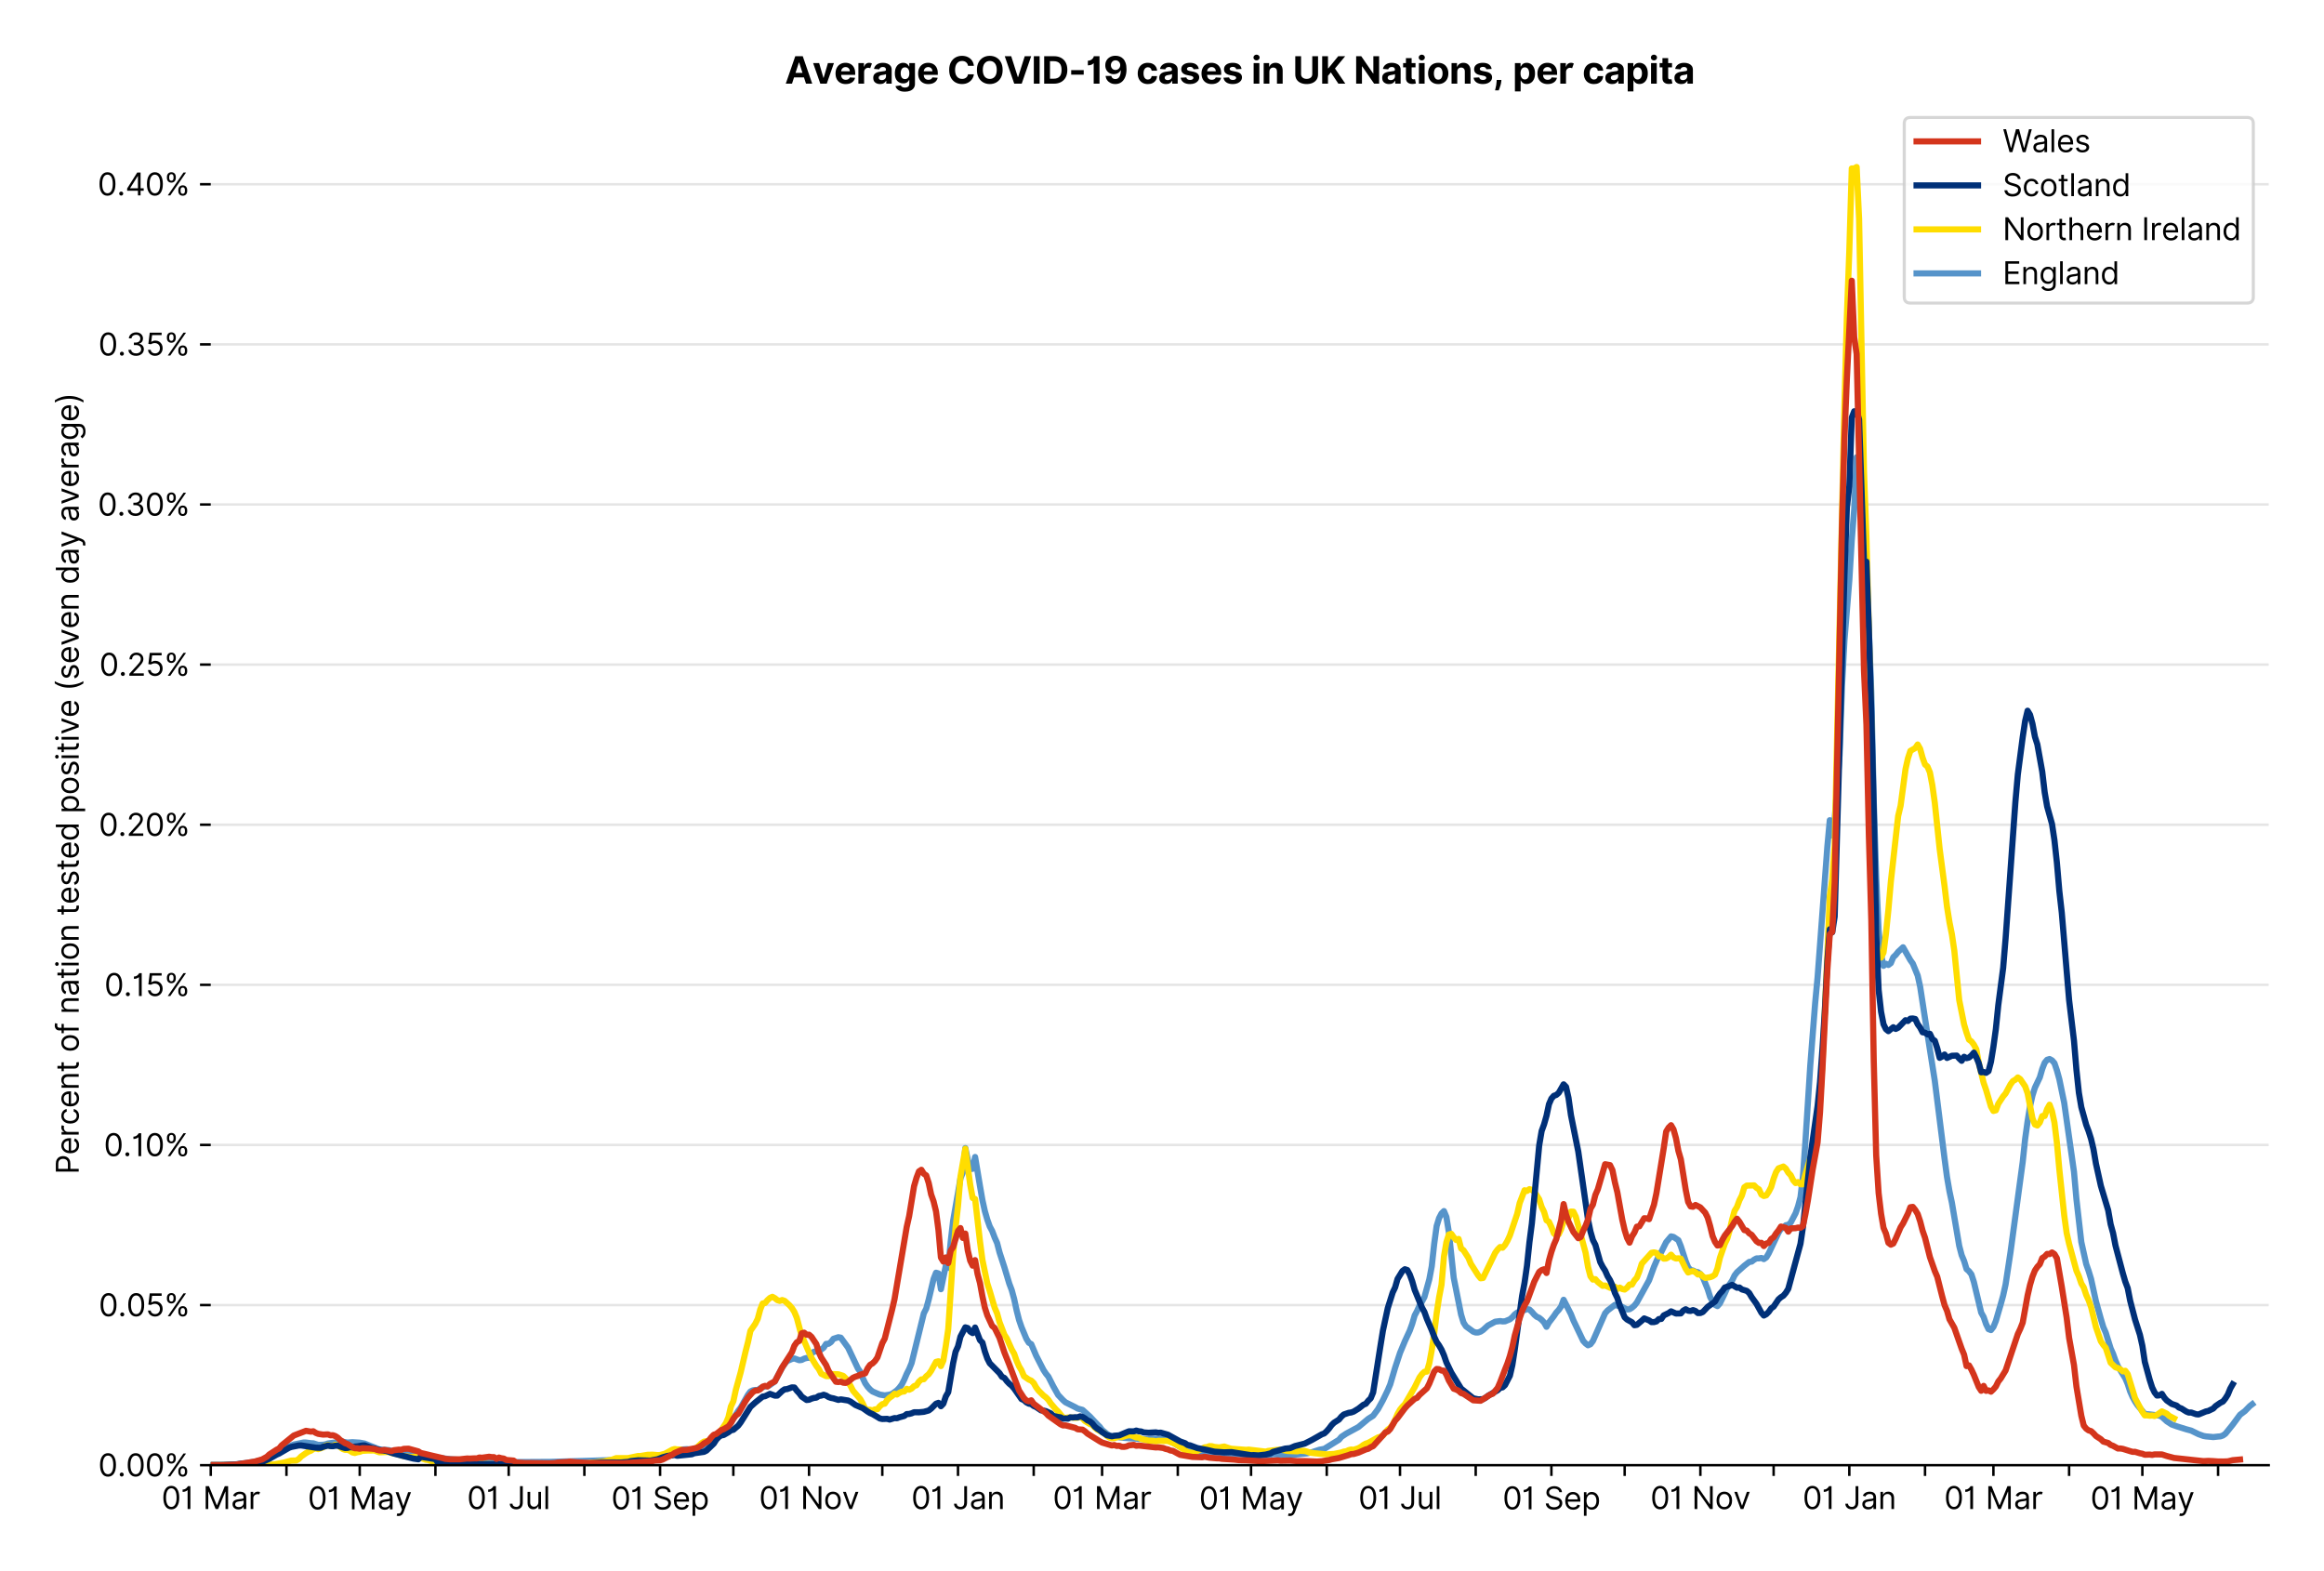 <?xml version="1.0" encoding="utf-8" standalone="no"?>
<!DOCTYPE svg PUBLIC "-//W3C//DTD SVG 1.1//EN"
  "http://www.w3.org/Graphics/SVG/1.1/DTD/svg11.dtd">
<svg xmlns:xlink="http://www.w3.org/1999/xlink" viewBox="0 0 756.175 511.234" xmlns="http://www.w3.org/2000/svg" version="1.1">
 <defs>
  <style type="text/css">*{stroke-linejoin: round; stroke-linecap: butt}</style>
 </defs>
 <g id="figure_1">
  <g id="patch_1">
   <path d="M 0 511.234 
L 756.175 511.234 
L 756.175 0 
L 0 0 
z
" style="fill: #ffffff"/>
  </g>
  <g id="axes_1">
   <g id="patch_2">
    <path d="M 68.575 476.745 
L 738.175 476.745 
L 738.175 33.225 
L 68.575 33.225 
z
" style="fill: #ffffff"/>
   </g>
   <g id="matplotlib.axis_1">
    <g id="xtick_1">
     <g id="line2d_1">
      <defs>
       <path id="m8d2472bd37" d="M 0 0 
L 0 3.5 
" style="stroke: #000000; stroke-width: 0.8"/>
      </defs>
      <g>
       <use xlink:href="#m8d2472bd37" x="68.575" y="476.745" style="stroke: #000000; stroke-width: 0.8"/>
      </g>
     </g>
     <g id="text_1">
      <!-- 01 Mar -->
      <g transform="translate(52.538 491.018)scale(0.1 -0.1)">
       <defs>
        <path id="Inter-Regular-30" d="M 2000 -64 
Q 1230 -64 806 561 
Q 382 1186 382 2327 
Q 382 3459 809 4088 
Q 1236 4718 2000 4718 
Q 2764 4718 3191 4088 
Q 3618 3459 3618 2327 
Q 3618 1186 3194 561 
Q 2771 -64 2000 -64 
z
M 2000 436 
Q 2509 436 2791 927 
Q 3073 1418 3073 2327 
Q 3073 3234 2789 3730 
Q 2505 4227 2000 4227 
Q 1496 4227 1211 3730 
Q 927 3234 927 2327 
Q 927 1418 1210 927 
Q 1493 436 2000 436 
z
" transform="scale(0.016)"/>
        <path id="Inter-Regular-31" d="M 1973 4655 
L 1973 0 
L 1409 0 
L 1409 3836 
L 1373 3836 
Q 1341 3773 1209 3692 
Q 1077 3611 868 3551 
Q 659 3491 391 3491 
L 391 3964 
Q 661 3964 859 4061 
Q 1057 4159 1190 4291 
Q 1323 4423 1392 4529 
Q 1461 4636 1473 4655 
L 1973 4655 
z
" transform="scale(0.016)"/>
        <path id="Inter-Regular-20" transform="scale(0.016)"/>
        <path id="Inter-Regular-4d" d="M 564 4655 
L 1236 4655 
L 2818 791 
L 2873 791 
L 4455 4655 
L 5127 4655 
L 5127 0 
L 4600 0 
L 4600 3536 
L 4555 3536 
L 3100 0 
L 2591 0 
L 1136 3536 
L 1091 3536 
L 1091 0 
L 564 0 
L 564 4655 
z
" transform="scale(0.016)"/>
        <path id="Inter-Regular-61" d="M 1518 -82 
Q 1186 -82 916 44 
Q 646 170 486 410 
Q 327 650 327 991 
Q 327 1291 445 1478 
Q 564 1666 761 1773 
Q 959 1880 1199 1933 
Q 1439 1986 1682 2018 
Q 2000 2059 2199 2080 
Q 2398 2102 2490 2154 
Q 2582 2207 2582 2336 
L 2582 2355 
Q 2582 2691 2399 2877 
Q 2216 3064 1846 3064 
Q 1461 3064 1243 2895 
Q 1025 2727 936 2536 
L 427 2718 
Q 564 3036 792 3214 
Q 1021 3393 1292 3464 
Q 1564 3536 1827 3536 
Q 1996 3536 2215 3496 
Q 2434 3457 2640 3334 
Q 2846 3211 2982 2963 
Q 3118 2716 3118 2300 
L 3118 0 
L 2582 0 
L 2582 473 
L 2555 473 
Q 2500 359 2373 229 
Q 2246 100 2034 9 
Q 1823 -82 1518 -82 
z
M 1600 400 
Q 1918 400 2137 525 
Q 2357 650 2469 847 
Q 2582 1045 2582 1264 
L 2582 1755 
Q 2548 1714 2433 1681 
Q 2318 1648 2169 1624 
Q 2021 1600 1881 1583 
Q 1741 1566 1655 1555 
Q 1446 1527 1265 1467 
Q 1084 1407 974 1287 
Q 864 1168 864 964 
Q 864 684 1072 542 
Q 1280 400 1600 400 
z
" transform="scale(0.016)"/>
        <path id="Inter-Regular-72" d="M 491 0 
L 491 3491 
L 1009 3491 
L 1009 2964 
L 1046 2964 
Q 1139 3223 1389 3384 
Q 1639 3545 1955 3545 
Q 2100 3545 2209 3511 
Q 2318 3477 2400 3418 
L 2218 2964 
Q 2161 2993 2085 3010 
Q 2009 3027 1909 3027 
Q 1527 3027 1277 2794 
Q 1027 2561 1027 2209 
L 1027 0 
L 491 0 
z
" transform="scale(0.016)"/>
       </defs>
       <use xlink:href="#Inter-Regular-30"/>
       <use xlink:href="#Inter-Regular-31" x="62.5"/>
       <use xlink:href="#Inter-Regular-20" x="106.676"/>
       <use xlink:href="#Inter-Regular-4d" x="134.801"/>
       <use xlink:href="#Inter-Regular-61" x="225.994"/>
       <use xlink:href="#Inter-Regular-72" x="282.386"/>
      </g>
     </g>
    </g>
    <g id="xtick_2">
     <g id="line2d_2">
      <g>
       <use xlink:href="#m8d2472bd37" x="93.206" y="476.745" style="stroke: #000000; stroke-width: 0.8"/>
      </g>
     </g>
    </g>
    <g id="xtick_3">
     <g id="line2d_3">
      <g>
       <use xlink:href="#m8d2472bd37" x="117.043" y="476.745" style="stroke: #000000; stroke-width: 0.8"/>
      </g>
     </g>
     <g id="text_2">
      <!-- 01 May -->
      <g transform="translate(100.14 491.117)scale(0.1 -0.1)">
       <defs>
        <path id="Inter-Regular-79" d="M 818 -1355 
Q 682 -1355 575 -1333 
Q 468 -1311 427 -1291 
L 564 -818 
Q 857 -893 1053 -814 
Q 1250 -736 1391 -345 
L 1509 -18 
L 218 3491 
L 800 3491 
L 1764 709 
L 1800 709 
L 2764 3491 
L 3346 3491 
L 1846 -564 
Q 1550 -1355 818 -1355 
z
" transform="scale(0.016)"/>
       </defs>
       <use xlink:href="#Inter-Regular-30"/>
       <use xlink:href="#Inter-Regular-31" x="62.5"/>
       <use xlink:href="#Inter-Regular-20" x="106.676"/>
       <use xlink:href="#Inter-Regular-4d" x="134.801"/>
       <use xlink:href="#Inter-Regular-61" x="225.994"/>
       <use xlink:href="#Inter-Regular-79" x="282.386"/>
      </g>
     </g>
    </g>
    <g id="xtick_4">
     <g id="line2d_4">
      <g>
       <use xlink:href="#m8d2472bd37" x="141.675" y="476.745" style="stroke: #000000; stroke-width: 0.8"/>
      </g>
     </g>
    </g>
    <g id="xtick_5">
     <g id="line2d_5">
      <g>
       <use xlink:href="#m8d2472bd37" x="165.512" y="476.745" style="stroke: #000000; stroke-width: 0.8"/>
      </g>
     </g>
     <g id="text_3">
      <!-- 01 Jul -->
      <g transform="translate(151.968 491.018)scale(0.1 -0.1)">
       <defs>
        <path id="Inter-Regular-4a" d="M 2346 4655 
L 2909 4655 
L 2909 1327 
Q 2909 657 2549 296 
Q 2189 -64 1582 -64 
Q 1200 -64 902 76 
Q 605 216 434 475 
Q 264 734 264 1091 
L 818 1091 
Q 818 795 1034 615 
Q 1250 436 1582 436 
Q 1948 436 2147 664 
Q 2346 893 2346 1327 
L 2346 4655 
z
" transform="scale(0.016)"/>
        <path id="Inter-Regular-75" d="M 2691 1427 
L 2691 3491 
L 3227 3491 
L 3227 0 
L 2691 0 
L 2691 591 
L 2655 591 
Q 2532 325 2273 140 
Q 2014 -45 1618 -45 
Q 1127 -45 809 280 
Q 491 605 491 1273 
L 491 3491 
L 1027 3491 
L 1027 1309 
Q 1027 927 1242 700 
Q 1457 473 1791 473 
Q 1991 473 2199 575 
Q 2407 677 2549 888 
Q 2691 1100 2691 1427 
z
" transform="scale(0.016)"/>
        <path id="Inter-Regular-6c" d="M 1027 4655 
L 1027 0 
L 491 0 
L 491 4655 
L 1027 4655 
z
" transform="scale(0.016)"/>
       </defs>
       <use xlink:href="#Inter-Regular-30"/>
       <use xlink:href="#Inter-Regular-31" x="62.5"/>
       <use xlink:href="#Inter-Regular-20" x="106.676"/>
       <use xlink:href="#Inter-Regular-4a" x="134.801"/>
       <use xlink:href="#Inter-Regular-75" x="189.063"/>
       <use xlink:href="#Inter-Regular-6c" x="247.159"/>
      </g>
     </g>
    </g>
    <g id="xtick_6">
     <g id="line2d_6">
      <g>
       <use xlink:href="#m8d2472bd37" x="190.143" y="476.745" style="stroke: #000000; stroke-width: 0.8"/>
      </g>
     </g>
    </g>
    <g id="xtick_7">
     <g id="line2d_7">
      <g>
       <use xlink:href="#m8d2472bd37" x="214.775" y="476.745" style="stroke: #000000; stroke-width: 0.8"/>
      </g>
     </g>
     <g id="text_4">
      <!-- 01 Sep -->
      <g transform="translate(198.887 491.117)scale(0.1 -0.1)">
       <defs>
        <path id="Inter-Regular-53" d="M 3109 3491 
Q 3068 3836 2777 4027 
Q 2486 4218 2064 4218 
Q 1600 4218 1318 3999 
Q 1036 3780 1036 3445 
Q 1036 3195 1189 3042 
Q 1343 2889 1553 2803 
Q 1764 2718 1936 2673 
L 2409 2545 
Q 2591 2498 2815 2414 
Q 3039 2330 3244 2185 
Q 3450 2041 3584 1816 
Q 3718 1591 3718 1264 
Q 3718 886 3521 581 
Q 3325 277 2949 97 
Q 2573 -82 2036 -82 
Q 1286 -82 845 272 
Q 405 627 364 1200 
L 946 1200 
Q 968 936 1124 764 
Q 1280 593 1519 510 
Q 1759 427 2036 427 
Q 2359 427 2616 533 
Q 2873 639 3023 828 
Q 3173 1018 3173 1273 
Q 3173 1505 3043 1650 
Q 2914 1795 2702 1886 
Q 2491 1977 2246 2045 
L 1673 2209 
Q 1127 2366 809 2657 
Q 491 2948 491 3418 
Q 491 3809 703 4101 
Q 916 4393 1276 4555 
Q 1636 4718 2082 4718 
Q 2532 4718 2882 4558 
Q 3232 4398 3437 4120 
Q 3643 3843 3655 3491 
L 3109 3491 
z
" transform="scale(0.016)"/>
        <path id="Inter-Regular-65" d="M 1955 -73 
Q 1450 -73 1085 151 
Q 721 375 524 778 
Q 327 1182 327 1718 
Q 327 2255 524 2665 
Q 721 3075 1074 3305 
Q 1427 3536 1900 3536 
Q 2173 3536 2439 3445 
Q 2705 3355 2923 3151 
Q 3141 2948 3270 2614 
Q 3400 2280 3400 1791 
L 3400 1564 
L 866 1564 
Q 884 1005 1183 707 
Q 1482 409 1955 409 
Q 2271 409 2498 545 
Q 2725 682 2827 955 
L 3346 809 
Q 3223 414 2854 170 
Q 2486 -73 1955 -73 
z
M 866 2027 
L 2855 2027 
Q 2855 2470 2595 2762 
Q 2336 3055 1900 3055 
Q 1593 3055 1368 2911 
Q 1143 2768 1013 2533 
Q 884 2298 866 2027 
z
" transform="scale(0.016)"/>
        <path id="Inter-Regular-70" d="M 491 -1309 
L 491 3491 
L 1009 3491 
L 1009 2936 
L 1073 2936 
Q 1132 3027 1237 3169 
Q 1343 3311 1542 3423 
Q 1741 3536 2082 3536 
Q 2523 3536 2859 3315 
Q 3196 3095 3384 2690 
Q 3573 2286 3573 1736 
Q 3573 1182 3384 776 
Q 3196 370 2861 148 
Q 2527 -73 2091 -73 
Q 1755 -73 1552 39 
Q 1350 152 1241 296 
Q 1132 441 1073 536 
L 1027 536 
L 1027 -1309 
L 491 -1309 
z
M 1018 1745 
Q 1018 1152 1276 780 
Q 1534 409 2018 409 
Q 2355 409 2581 587 
Q 2807 766 2921 1069 
Q 3036 1373 3036 1745 
Q 3036 2114 2923 2410 
Q 2811 2707 2585 2881 
Q 2359 3055 2018 3055 
Q 1527 3055 1272 2693 
Q 1018 2332 1018 1745 
z
" transform="scale(0.016)"/>
       </defs>
       <use xlink:href="#Inter-Regular-30"/>
       <use xlink:href="#Inter-Regular-31" x="62.5"/>
       <use xlink:href="#Inter-Regular-20" x="106.676"/>
       <use xlink:href="#Inter-Regular-53" x="134.801"/>
       <use xlink:href="#Inter-Regular-65" x="198.58"/>
       <use xlink:href="#Inter-Regular-70" x="256.818"/>
      </g>
     </g>
    </g>
    <g id="xtick_8">
     <g id="line2d_8">
      <g>
       <use xlink:href="#m8d2472bd37" x="238.612" y="476.745" style="stroke: #000000; stroke-width: 0.8"/>
      </g>
     </g>
    </g>
    <g id="xtick_9">
     <g id="line2d_9">
      <g>
       <use xlink:href="#m8d2472bd37" x="263.243" y="476.745" style="stroke: #000000; stroke-width: 0.8"/>
      </g>
     </g>
     <g id="text_5">
      <!-- 01 Nov -->
      <g transform="translate(246.972 491.018)scale(0.1 -0.1)">
       <defs>
        <path id="Inter-Regular-4e" d="M 4255 4655 
L 4255 0 
L 3709 0 
L 1173 3655 
L 1127 3655 
L 1127 0 
L 564 0 
L 564 4655 
L 1109 4655 
L 3655 991 
L 3700 991 
L 3700 4655 
L 4255 4655 
z
" transform="scale(0.016)"/>
        <path id="Inter-Regular-6f" d="M 1909 -73 
Q 1436 -73 1080 152 
Q 725 377 526 781 
Q 327 1186 327 1727 
Q 327 2273 526 2679 
Q 725 3086 1080 3311 
Q 1436 3536 1909 3536 
Q 2382 3536 2737 3311 
Q 3093 3086 3292 2679 
Q 3491 2273 3491 1727 
Q 3491 1186 3292 781 
Q 3093 377 2737 152 
Q 2382 -73 1909 -73 
z
M 1909 409 
Q 2268 409 2500 593 
Q 2732 777 2843 1077 
Q 2955 1377 2955 1727 
Q 2955 2077 2843 2379 
Q 2732 2682 2500 2868 
Q 2268 3055 1909 3055 
Q 1550 3055 1318 2868 
Q 1086 2682 975 2379 
Q 864 2077 864 1727 
Q 864 1377 975 1077 
Q 1086 777 1318 593 
Q 1550 409 1909 409 
z
" transform="scale(0.016)"/>
        <path id="Inter-Regular-76" d="M 3346 3491 
L 2055 0 
L 1509 0 
L 218 3491 
L 800 3491 
L 1764 709 
L 1800 709 
L 2764 3491 
L 3346 3491 
z
" transform="scale(0.016)"/>
       </defs>
       <use xlink:href="#Inter-Regular-30"/>
       <use xlink:href="#Inter-Regular-31" x="62.5"/>
       <use xlink:href="#Inter-Regular-20" x="106.676"/>
       <use xlink:href="#Inter-Regular-4e" x="134.801"/>
       <use xlink:href="#Inter-Regular-6f" x="210.085"/>
       <use xlink:href="#Inter-Regular-76" x="269.744"/>
      </g>
     </g>
    </g>
    <g id="xtick_10">
     <g id="line2d_10">
      <g>
       <use xlink:href="#m8d2472bd37" x="287.08" y="476.745" style="stroke: #000000; stroke-width: 0.8"/>
      </g>
     </g>
    </g>
    <g id="xtick_11">
     <g id="line2d_11">
      <g>
       <use xlink:href="#m8d2472bd37" x="311.712" y="476.745" style="stroke: #000000; stroke-width: 0.8"/>
      </g>
     </g>
     <g id="text_6">
      <!-- 01 Jan -->
      <g transform="translate(296.512 491.018)scale(0.1 -0.1)">
       <defs>
        <path id="Inter-Regular-6e" d="M 1027 2100 
L 1027 0 
L 491 0 
L 491 3491 
L 1009 3491 
L 1009 2945 
L 1055 2945 
Q 1177 3211 1427 3373 
Q 1677 3536 2073 3536 
Q 2602 3536 2928 3211 
Q 3255 2886 3255 2218 
L 3255 0 
L 2718 0 
L 2718 2182 
Q 2718 2593 2504 2824 
Q 2291 3055 1918 3055 
Q 1534 3055 1280 2806 
Q 1027 2557 1027 2100 
z
" transform="scale(0.016)"/>
       </defs>
       <use xlink:href="#Inter-Regular-30"/>
       <use xlink:href="#Inter-Regular-31" x="62.5"/>
       <use xlink:href="#Inter-Regular-20" x="106.676"/>
       <use xlink:href="#Inter-Regular-4a" x="134.801"/>
       <use xlink:href="#Inter-Regular-61" x="189.063"/>
       <use xlink:href="#Inter-Regular-6e" x="245.455"/>
      </g>
     </g>
    </g>
    <g id="xtick_12">
     <g id="line2d_12">
      <g>
       <use xlink:href="#m8d2472bd37" x="336.343" y="476.745" style="stroke: #000000; stroke-width: 0.8"/>
      </g>
     </g>
    </g>
    <g id="xtick_13">
     <g id="line2d_13">
      <g>
       <use xlink:href="#m8d2472bd37" x="358.591" y="476.745" style="stroke: #000000; stroke-width: 0.8"/>
      </g>
     </g>
     <g id="text_7">
      <!-- 01 Mar -->
      <g transform="translate(342.554 491.018)scale(0.1 -0.1)">
       <use xlink:href="#Inter-Regular-30"/>
       <use xlink:href="#Inter-Regular-31" x="62.5"/>
       <use xlink:href="#Inter-Regular-20" x="106.676"/>
       <use xlink:href="#Inter-Regular-4d" x="134.801"/>
       <use xlink:href="#Inter-Regular-61" x="225.994"/>
       <use xlink:href="#Inter-Regular-72" x="282.386"/>
      </g>
     </g>
    </g>
    <g id="xtick_14">
     <g id="line2d_14">
      <g>
       <use xlink:href="#m8d2472bd37" x="383.222" y="476.745" style="stroke: #000000; stroke-width: 0.8"/>
      </g>
     </g>
    </g>
    <g id="xtick_15">
     <g id="line2d_15">
      <g>
       <use xlink:href="#m8d2472bd37" x="407.059" y="476.745" style="stroke: #000000; stroke-width: 0.8"/>
      </g>
     </g>
     <g id="text_8">
      <!-- 01 May -->
      <g transform="translate(390.156 491.117)scale(0.1 -0.1)">
       <use xlink:href="#Inter-Regular-30"/>
       <use xlink:href="#Inter-Regular-31" x="62.5"/>
       <use xlink:href="#Inter-Regular-20" x="106.676"/>
       <use xlink:href="#Inter-Regular-4d" x="134.801"/>
       <use xlink:href="#Inter-Regular-61" x="225.994"/>
       <use xlink:href="#Inter-Regular-79" x="282.386"/>
      </g>
     </g>
    </g>
    <g id="xtick_16">
     <g id="line2d_16">
      <g>
       <use xlink:href="#m8d2472bd37" x="431.691" y="476.745" style="stroke: #000000; stroke-width: 0.8"/>
      </g>
     </g>
    </g>
    <g id="xtick_17">
     <g id="line2d_17">
      <g>
       <use xlink:href="#m8d2472bd37" x="455.528" y="476.745" style="stroke: #000000; stroke-width: 0.8"/>
      </g>
     </g>
     <g id="text_9">
      <!-- 01 Jul -->
      <g transform="translate(441.984 491.018)scale(0.1 -0.1)">
       <use xlink:href="#Inter-Regular-30"/>
       <use xlink:href="#Inter-Regular-31" x="62.5"/>
       <use xlink:href="#Inter-Regular-20" x="106.676"/>
       <use xlink:href="#Inter-Regular-4a" x="134.801"/>
       <use xlink:href="#Inter-Regular-75" x="189.063"/>
       <use xlink:href="#Inter-Regular-6c" x="247.159"/>
      </g>
     </g>
    </g>
    <g id="xtick_18">
     <g id="line2d_18">
      <g>
       <use xlink:href="#m8d2472bd37" x="480.159" y="476.745" style="stroke: #000000; stroke-width: 0.8"/>
      </g>
     </g>
    </g>
    <g id="xtick_19">
     <g id="line2d_19">
      <g>
       <use xlink:href="#m8d2472bd37" x="504.791" y="476.745" style="stroke: #000000; stroke-width: 0.8"/>
      </g>
     </g>
     <g id="text_10">
      <!-- 01 Sep -->
      <g transform="translate(488.903 491.117)scale(0.1 -0.1)">
       <use xlink:href="#Inter-Regular-30"/>
       <use xlink:href="#Inter-Regular-31" x="62.5"/>
       <use xlink:href="#Inter-Regular-20" x="106.676"/>
       <use xlink:href="#Inter-Regular-53" x="134.801"/>
       <use xlink:href="#Inter-Regular-65" x="198.58"/>
       <use xlink:href="#Inter-Regular-70" x="256.818"/>
      </g>
     </g>
    </g>
    <g id="xtick_20">
     <g id="line2d_20">
      <g>
       <use xlink:href="#m8d2472bd37" x="528.628" y="476.745" style="stroke: #000000; stroke-width: 0.8"/>
      </g>
     </g>
    </g>
    <g id="xtick_21">
     <g id="line2d_21">
      <g>
       <use xlink:href="#m8d2472bd37" x="553.259" y="476.745" style="stroke: #000000; stroke-width: 0.8"/>
      </g>
     </g>
     <g id="text_11">
      <!-- 01 Nov -->
      <g transform="translate(536.988 491.018)scale(0.1 -0.1)">
       <use xlink:href="#Inter-Regular-30"/>
       <use xlink:href="#Inter-Regular-31" x="62.5"/>
       <use xlink:href="#Inter-Regular-20" x="106.676"/>
       <use xlink:href="#Inter-Regular-4e" x="134.801"/>
       <use xlink:href="#Inter-Regular-6f" x="210.085"/>
       <use xlink:href="#Inter-Regular-76" x="269.744"/>
      </g>
     </g>
    </g>
    <g id="xtick_22">
     <g id="line2d_22">
      <g>
       <use xlink:href="#m8d2472bd37" x="577.096" y="476.745" style="stroke: #000000; stroke-width: 0.8"/>
      </g>
     </g>
    </g>
    <g id="xtick_23">
     <g id="line2d_23">
      <g>
       <use xlink:href="#m8d2472bd37" x="601.728" y="476.745" style="stroke: #000000; stroke-width: 0.8"/>
      </g>
     </g>
     <g id="text_12">
      <!-- 01 Jan -->
      <g transform="translate(586.528 491.018)scale(0.1 -0.1)">
       <use xlink:href="#Inter-Regular-30"/>
       <use xlink:href="#Inter-Regular-31" x="62.5"/>
       <use xlink:href="#Inter-Regular-20" x="106.676"/>
       <use xlink:href="#Inter-Regular-4a" x="134.801"/>
       <use xlink:href="#Inter-Regular-61" x="189.063"/>
       <use xlink:href="#Inter-Regular-6e" x="245.455"/>
      </g>
     </g>
    </g>
    <g id="xtick_24">
     <g id="line2d_24">
      <g>
       <use xlink:href="#m8d2472bd37" x="626.359" y="476.745" style="stroke: #000000; stroke-width: 0.8"/>
      </g>
     </g>
    </g>
    <g id="xtick_25">
     <g id="line2d_25">
      <g>
       <use xlink:href="#m8d2472bd37" x="648.607" y="476.745" style="stroke: #000000; stroke-width: 0.8"/>
      </g>
     </g>
     <g id="text_13">
      <!-- 01 Mar -->
      <g transform="translate(632.57 491.018)scale(0.1 -0.1)">
       <use xlink:href="#Inter-Regular-30"/>
       <use xlink:href="#Inter-Regular-31" x="62.5"/>
       <use xlink:href="#Inter-Regular-20" x="106.676"/>
       <use xlink:href="#Inter-Regular-4d" x="134.801"/>
       <use xlink:href="#Inter-Regular-61" x="225.994"/>
       <use xlink:href="#Inter-Regular-72" x="282.386"/>
      </g>
     </g>
    </g>
    <g id="xtick_26">
     <g id="line2d_26">
      <g>
       <use xlink:href="#m8d2472bd37" x="673.238" y="476.745" style="stroke: #000000; stroke-width: 0.8"/>
      </g>
     </g>
    </g>
    <g id="xtick_27">
     <g id="line2d_27">
      <g>
       <use xlink:href="#m8d2472bd37" x="697.075" y="476.745" style="stroke: #000000; stroke-width: 0.8"/>
      </g>
     </g>
     <g id="text_14">
      <!-- 01 May -->
      <g transform="translate(680.172 491.117)scale(0.1 -0.1)">
       <use xlink:href="#Inter-Regular-30"/>
       <use xlink:href="#Inter-Regular-31" x="62.5"/>
       <use xlink:href="#Inter-Regular-20" x="106.676"/>
       <use xlink:href="#Inter-Regular-4d" x="134.801"/>
       <use xlink:href="#Inter-Regular-61" x="225.994"/>
       <use xlink:href="#Inter-Regular-79" x="282.386"/>
      </g>
     </g>
    </g>
    <g id="xtick_28">
     <g id="line2d_28">
      <g>
       <use xlink:href="#m8d2472bd37" x="721.707" y="476.745" style="stroke: #000000; stroke-width: 0.8"/>
      </g>
     </g>
    </g>
   </g>
   <g id="matplotlib.axis_2">
    <g id="ytick_1">
     <g id="line2d_29">
      <path d="M 68.575 476.745 
L 738.175 476.745 
" clip-path="url(#p8435878fed)" style="fill: none; stroke: #e5e5e5; stroke-width: 0.8; stroke-linecap: square"/>
     </g>
     <g id="line2d_30">
      <defs>
       <path id="mc27f3a7c06" d="M 0 0 
L -3.5 0 
" style="stroke: #000000; stroke-width: 0.8"/>
      </defs>
      <g>
       <use xlink:href="#mc27f3a7c06" x="68.575" y="476.745" style="stroke: #000000; stroke-width: 0.8"/>
      </g>
     </g>
     <g id="text_15">
      <!-- 0.00% -->
      <g transform="translate(31.944 480.382)scale(0.1 -0.1)">
       <defs>
        <path id="Inter-Regular-2e" d="M 882 -36 
Q 714 -36 593 84 
Q 473 205 473 373 
Q 473 541 593 661 
Q 714 782 882 782 
Q 1050 782 1170 661 
Q 1291 541 1291 373 
Q 1291 205 1170 84 
Q 1050 -36 882 -36 
z
" transform="scale(0.016)"/>
        <path id="Inter-Regular-25" d="M 2855 873 
L 2855 1118 
Q 2855 1373 2960 1585 
Q 3066 1798 3269 1926 
Q 3473 2055 3764 2055 
Q 4059 2055 4259 1926 
Q 4459 1798 4561 1585 
Q 4664 1373 4664 1118 
L 4664 873 
Q 4664 618 4560 405 
Q 4457 193 4256 64 
Q 4055 -64 3764 -64 
Q 3468 -64 3266 64 
Q 3064 193 2959 405 
Q 2855 618 2855 873 
z
M 536 3536 
L 536 3782 
Q 536 4036 642 4248 
Q 748 4461 951 4589 
Q 1155 4718 1446 4718 
Q 1741 4718 1941 4589 
Q 2141 4461 2243 4248 
Q 2346 4036 2346 3782 
L 2346 3536 
Q 2346 3282 2242 3069 
Q 2139 2857 1937 2728 
Q 1736 2600 1446 2600 
Q 1150 2600 948 2728 
Q 746 2857 641 3069 
Q 536 3282 536 3536 
z
M 709 0 
L 3909 4655 
L 4427 4655 
L 1227 0 
L 709 0 
z
M 3318 1118 
L 3318 873 
Q 3318 661 3418 494 
Q 3518 327 3764 327 
Q 4002 327 4101 494 
Q 4200 661 4200 873 
L 4200 1118 
Q 4200 1330 4104 1497 
Q 4009 1664 3764 1664 
Q 3525 1664 3421 1497 
Q 3318 1330 3318 1118 
z
M 1000 3782 
L 1000 3536 
Q 1000 3325 1100 3158 
Q 1200 2991 1446 2991 
Q 1684 2991 1783 3158 
Q 1882 3325 1882 3536 
L 1882 3782 
Q 1882 3993 1786 4160 
Q 1691 4327 1446 4327 
Q 1207 4327 1103 4160 
Q 1000 3993 1000 3782 
z
" transform="scale(0.016)"/>
       </defs>
       <use xlink:href="#Inter-Regular-30"/>
       <use xlink:href="#Inter-Regular-2e" x="62.5"/>
       <use xlink:href="#Inter-Regular-30" x="90.057"/>
       <use xlink:href="#Inter-Regular-30" x="152.557"/>
       <use xlink:href="#Inter-Regular-25" x="215.057"/>
      </g>
     </g>
    </g>
    <g id="ytick_2">
     <g id="line2d_31">
      <path d="M 68.575 424.646 
L 738.175 424.646 
" clip-path="url(#p8435878fed)" style="fill: none; stroke: #e5e5e5; stroke-width: 0.8; stroke-linecap: square"/>
     </g>
     <g id="line2d_32">
      <g>
       <use xlink:href="#mc27f3a7c06" x="68.575" y="424.646" style="stroke: #000000; stroke-width: 0.8"/>
      </g>
     </g>
     <g id="text_16">
      <!-- 0.05% -->
      <g transform="translate(32.114 428.282)scale(0.1 -0.1)">
       <defs>
        <path id="Inter-Regular-35" d="M 1936 -64 
Q 1536 -64 1216 95 
Q 896 255 702 532 
Q 509 809 491 1164 
L 1036 1164 
Q 1068 848 1324 642 
Q 1580 436 1936 436 
Q 2223 436 2447 570 
Q 2671 705 2799 940 
Q 2927 1175 2927 1473 
Q 2927 1777 2794 2017 
Q 2661 2257 2429 2395 
Q 2198 2534 1900 2536 
Q 1686 2539 1461 2472 
Q 1236 2405 1091 2300 
L 564 2364 
L 846 4655 
L 3264 4655 
L 3264 4155 
L 1318 4155 
L 1155 2782 
L 1182 2782 
Q 1325 2895 1541 2970 
Q 1757 3045 1991 3045 
Q 2418 3045 2753 2842 
Q 3089 2639 3281 2286 
Q 3473 1934 3473 1482 
Q 3473 1036 3274 687 
Q 3075 339 2727 137 
Q 2380 -64 1936 -64 
z
" transform="scale(0.016)"/>
       </defs>
       <use xlink:href="#Inter-Regular-30"/>
       <use xlink:href="#Inter-Regular-2e" x="62.5"/>
       <use xlink:href="#Inter-Regular-30" x="90.057"/>
       <use xlink:href="#Inter-Regular-35" x="152.557"/>
       <use xlink:href="#Inter-Regular-25" x="213.352"/>
      </g>
     </g>
    </g>
    <g id="ytick_3">
     <g id="line2d_33">
      <path d="M 68.575 372.546 
L 738.175 372.546 
" clip-path="url(#p8435878fed)" style="fill: none; stroke: #e5e5e5; stroke-width: 0.8; stroke-linecap: square"/>
     </g>
     <g id="line2d_34">
      <g>
       <use xlink:href="#mc27f3a7c06" x="68.575" y="372.546" style="stroke: #000000; stroke-width: 0.8"/>
      </g>
     </g>
     <g id="text_17">
      <!-- 0.10% -->
      <g transform="translate(33.777 376.183)scale(0.1 -0.1)">
       <use xlink:href="#Inter-Regular-30"/>
       <use xlink:href="#Inter-Regular-2e" x="62.5"/>
       <use xlink:href="#Inter-Regular-31" x="90.057"/>
       <use xlink:href="#Inter-Regular-30" x="134.233"/>
       <use xlink:href="#Inter-Regular-25" x="196.733"/>
      </g>
     </g>
    </g>
    <g id="ytick_4">
     <g id="line2d_35">
      <path d="M 68.575 320.447 
L 738.175 320.447 
" clip-path="url(#p8435878fed)" style="fill: none; stroke: #e5e5e5; stroke-width: 0.8; stroke-linecap: square"/>
     </g>
     <g id="line2d_36">
      <g>
       <use xlink:href="#mc27f3a7c06" x="68.575" y="320.447" style="stroke: #000000; stroke-width: 0.8"/>
      </g>
     </g>
     <g id="text_18">
      <!-- 0.15% -->
      <g transform="translate(33.947 324.084)scale(0.1 -0.1)">
       <use xlink:href="#Inter-Regular-30"/>
       <use xlink:href="#Inter-Regular-2e" x="62.5"/>
       <use xlink:href="#Inter-Regular-31" x="90.057"/>
       <use xlink:href="#Inter-Regular-35" x="134.233"/>
       <use xlink:href="#Inter-Regular-25" x="195.028"/>
      </g>
     </g>
    </g>
    <g id="ytick_5">
     <g id="line2d_37">
      <path d="M 68.575 268.347 
L 738.175 268.347 
" clip-path="url(#p8435878fed)" style="fill: none; stroke: #e5e5e5; stroke-width: 0.8; stroke-linecap: square"/>
     </g>
     <g id="line2d_38">
      <g>
       <use xlink:href="#mc27f3a7c06" x="68.575" y="268.347" style="stroke: #000000; stroke-width: 0.8"/>
      </g>
     </g>
     <g id="text_19">
      <!-- 0.20% -->
      <g transform="translate(32.142 271.984)scale(0.1 -0.1)">
       <defs>
        <path id="Inter-Regular-32" d="M 482 0 
L 482 409 
L 2018 2091 
Q 2289 2386 2464 2605 
Q 2639 2825 2724 3019 
Q 2809 3214 2809 3427 
Q 2809 3795 2553 4011 
Q 2298 4227 1918 4227 
Q 1514 4227 1275 3985 
Q 1036 3743 1036 3345 
L 500 3345 
Q 500 3755 688 4064 
Q 877 4373 1203 4545 
Q 1530 4718 1936 4718 
Q 2346 4718 2661 4545 
Q 2977 4373 3156 4079 
Q 3336 3786 3336 3427 
Q 3336 3170 3244 2926 
Q 3152 2682 2926 2383 
Q 2700 2084 2300 1655 
L 1255 536 
L 1255 500 
L 3418 500 
L 3418 0 
L 482 0 
z
" transform="scale(0.016)"/>
       </defs>
       <use xlink:href="#Inter-Regular-30"/>
       <use xlink:href="#Inter-Regular-2e" x="62.5"/>
       <use xlink:href="#Inter-Regular-32" x="90.057"/>
       <use xlink:href="#Inter-Regular-30" x="150.568"/>
       <use xlink:href="#Inter-Regular-25" x="213.068"/>
      </g>
     </g>
    </g>
    <g id="ytick_6">
     <g id="line2d_39">
      <path d="M 68.575 216.248 
L 738.175 216.248 
" clip-path="url(#p8435878fed)" style="fill: none; stroke: #e5e5e5; stroke-width: 0.8; stroke-linecap: square"/>
     </g>
     <g id="line2d_40">
      <g>
       <use xlink:href="#mc27f3a7c06" x="68.575" y="216.248" style="stroke: #000000; stroke-width: 0.8"/>
      </g>
     </g>
     <g id="text_20">
      <!-- 0.25% -->
      <g transform="translate(32.312 219.885)scale(0.1 -0.1)">
       <use xlink:href="#Inter-Regular-30"/>
       <use xlink:href="#Inter-Regular-2e" x="62.5"/>
       <use xlink:href="#Inter-Regular-32" x="90.057"/>
       <use xlink:href="#Inter-Regular-35" x="150.568"/>
       <use xlink:href="#Inter-Regular-25" x="211.364"/>
      </g>
     </g>
    </g>
    <g id="ytick_7">
     <g id="line2d_41">
      <path d="M 68.575 164.149 
L 738.175 164.149 
" clip-path="url(#p8435878fed)" style="fill: none; stroke: #e5e5e5; stroke-width: 0.8; stroke-linecap: square"/>
     </g>
     <g id="line2d_42">
      <g>
       <use xlink:href="#mc27f3a7c06" x="68.575" y="164.149" style="stroke: #000000; stroke-width: 0.8"/>
      </g>
     </g>
     <g id="text_21">
      <!-- 0.30% -->
      <g transform="translate(31.83 167.785)scale(0.1 -0.1)">
       <defs>
        <path id="Inter-Regular-33" d="M 2055 -64 
Q 1605 -64 1253 90 
Q 902 245 696 521 
Q 491 798 473 1164 
L 1046 1164 
Q 1071 827 1356 631 
Q 1641 436 2046 436 
Q 2493 436 2783 664 
Q 3073 893 3073 1264 
Q 3073 1650 2787 1893 
Q 2502 2136 1973 2136 
L 1600 2136 
L 1600 2636 
L 1973 2636 
Q 2386 2636 2647 2856 
Q 2909 3077 2909 3445 
Q 2909 3798 2679 4012 
Q 2450 4227 2064 4227 
Q 1823 4227 1610 4139 
Q 1398 4052 1264 3887 
Q 1130 3723 1118 3491 
L 573 3491 
Q 586 3857 793 4133 
Q 1000 4409 1335 4563 
Q 1671 4718 2073 4718 
Q 2505 4718 2814 4544 
Q 3123 4370 3289 4086 
Q 3455 3802 3455 3473 
Q 3455 3080 3249 2802 
Q 3043 2525 2691 2418 
L 2691 2382 
Q 3132 2309 3379 2008 
Q 3627 1707 3627 1264 
Q 3627 884 3421 583 
Q 3216 282 2861 109 
Q 2507 -64 2055 -64 
z
" transform="scale(0.016)"/>
       </defs>
       <use xlink:href="#Inter-Regular-30"/>
       <use xlink:href="#Inter-Regular-2e" x="62.5"/>
       <use xlink:href="#Inter-Regular-33" x="90.057"/>
       <use xlink:href="#Inter-Regular-30" x="153.693"/>
       <use xlink:href="#Inter-Regular-25" x="216.193"/>
      </g>
     </g>
    </g>
    <g id="ytick_8">
     <g id="line2d_43">
      <path d="M 68.575 112.049 
L 738.175 112.049 
" clip-path="url(#p8435878fed)" style="fill: none; stroke: #e5e5e5; stroke-width: 0.8; stroke-linecap: square"/>
     </g>
     <g id="line2d_44">
      <g>
       <use xlink:href="#mc27f3a7c06" x="68.575" y="112.049" style="stroke: #000000; stroke-width: 0.8"/>
      </g>
     </g>
     <g id="text_22">
      <!-- 0.35% -->
      <g transform="translate(32 115.686)scale(0.1 -0.1)">
       <use xlink:href="#Inter-Regular-30"/>
       <use xlink:href="#Inter-Regular-2e" x="62.5"/>
       <use xlink:href="#Inter-Regular-33" x="90.057"/>
       <use xlink:href="#Inter-Regular-35" x="153.693"/>
       <use xlink:href="#Inter-Regular-25" x="214.489"/>
      </g>
     </g>
    </g>
    <g id="ytick_9">
     <g id="line2d_45">
      <path d="M 68.575 59.95 
L 738.175 59.95 
" clip-path="url(#p8435878fed)" style="fill: none; stroke: #e5e5e5; stroke-width: 0.8; stroke-linecap: square"/>
     </g>
     <g id="line2d_46">
      <g>
       <use xlink:href="#mc27f3a7c06" x="68.575" y="59.95" style="stroke: #000000; stroke-width: 0.8"/>
      </g>
     </g>
     <g id="text_23">
      <!-- 0.40% -->
      <g transform="translate(31.773 63.587)scale(0.1 -0.1)">
       <defs>
        <path id="Inter-Regular-34" d="M 373 955 
L 373 1418 
L 2418 4655 
L 3100 4655 
L 3100 1455 
L 3736 1455 
L 3736 955 
L 3100 955 
L 3100 0 
L 2564 0 
L 2564 955 
L 373 955 
z
M 2564 1455 
L 2564 3936 
L 2527 3936 
L 982 1491 
L 982 1455 
L 2564 1455 
z
" transform="scale(0.016)"/>
       </defs>
       <use xlink:href="#Inter-Regular-30"/>
       <use xlink:href="#Inter-Regular-2e" x="62.5"/>
       <use xlink:href="#Inter-Regular-34" x="90.057"/>
       <use xlink:href="#Inter-Regular-30" x="154.261"/>
       <use xlink:href="#Inter-Regular-25" x="216.761"/>
      </g>
     </g>
    </g>
    <g id="text_24">
     <!-- Percent of nation tested positive (seven day average) -->
     <g transform="translate(25.614 382.124)rotate(-90)scale(0.1 -0.1)">
      <defs>
       <path id="Inter-Regular-50" d="M 564 0 
L 564 4655 
L 2136 4655 
Q 2684 4655 3033 4458 
Q 3382 4261 3550 3927 
Q 3718 3593 3718 3182 
Q 3718 2770 3551 2434 
Q 3384 2098 3036 1899 
Q 2689 1700 2146 1700 
L 1127 1700 
L 1127 0 
L 564 0 
z
M 1127 2200 
L 2127 2200 
Q 2689 2200 2926 2482 
Q 3164 2764 3164 3182 
Q 3164 3602 2925 3878 
Q 2686 4155 2118 4155 
L 1127 4155 
L 1127 2200 
z
" transform="scale(0.016)"/>
       <path id="Inter-Regular-63" d="M 1909 -73 
Q 1418 -73 1063 159 
Q 709 391 518 798 
Q 327 1205 327 1727 
Q 327 2259 524 2667 
Q 721 3075 1074 3305 
Q 1427 3536 1900 3536 
Q 2268 3536 2563 3400 
Q 2859 3264 3047 3018 
Q 3236 2773 3282 2445 
L 2746 2445 
Q 2684 2684 2474 2869 
Q 2264 3055 1909 3055 
Q 1439 3055 1151 2697 
Q 864 2339 864 1745 
Q 864 1139 1148 774 
Q 1432 409 1909 409 
Q 2223 409 2447 570 
Q 2671 732 2746 1018 
L 3282 1018 
Q 3236 709 3058 462 
Q 2880 216 2588 71 
Q 2296 -73 1909 -73 
z
" transform="scale(0.016)"/>
       <path id="Inter-Regular-74" d="M 2009 3491 
L 2009 3036 
L 1264 3036 
L 1264 1000 
Q 1264 773 1331 660 
Q 1398 548 1503 510 
Q 1609 473 1727 473 
Q 1816 473 1873 483 
Q 1930 493 1964 500 
L 2073 18 
Q 2018 -2 1920 -23 
Q 1823 -45 1673 -45 
Q 1446 -45 1228 52 
Q 1011 150 869 350 
Q 727 550 727 855 
L 727 3036 
L 200 3036 
L 200 3491 
L 727 3491 
L 727 4327 
L 1264 4327 
L 1264 3491 
L 2009 3491 
z
" transform="scale(0.016)"/>
       <path id="Inter-Regular-66" d="M 2046 3491 
L 2046 3036 
L 1264 3036 
L 1264 0 
L 727 0 
L 727 3036 
L 164 3036 
L 164 3491 
L 727 3491 
L 727 3973 
Q 727 4273 868 4473 
Q 1009 4673 1234 4773 
Q 1459 4873 1709 4873 
Q 1907 4873 2032 4841 
Q 2157 4809 2218 4782 
L 2064 4318 
Q 2023 4332 1951 4352 
Q 1880 4373 1764 4373 
Q 1498 4373 1381 4239 
Q 1264 4105 1264 3845 
L 1264 3491 
L 2046 3491 
z
" transform="scale(0.016)"/>
       <path id="Inter-Regular-69" d="M 491 0 
L 491 3491 
L 1027 3491 
L 1027 0 
L 491 0 
z
M 764 4073 
Q 607 4073 494 4179 
Q 382 4286 382 4436 
Q 382 4586 494 4693 
Q 607 4800 764 4800 
Q 921 4800 1033 4693 
Q 1146 4586 1146 4436 
Q 1146 4286 1033 4179 
Q 921 4073 764 4073 
z
" transform="scale(0.016)"/>
       <path id="Inter-Regular-73" d="M 2964 2709 
L 2482 2573 
Q 2411 2755 2245 2914 
Q 2080 3073 1727 3073 
Q 1407 3073 1194 2926 
Q 982 2780 982 2555 
Q 982 2355 1127 2239 
Q 1273 2123 1582 2045 
L 2100 1918 
Q 3027 1691 3027 973 
Q 3027 673 2855 436 
Q 2684 200 2377 63 
Q 2071 -73 1664 -73 
Q 1130 -73 780 159 
Q 430 391 336 836 
L 846 964 
Q 989 400 1655 400 
Q 2030 400 2251 560 
Q 2473 720 2473 945 
Q 2473 1316 1955 1436 
L 1373 1573 
Q 893 1686 669 1926 
Q 446 2166 446 2527 
Q 446 2823 613 3050 
Q 780 3277 1069 3406 
Q 1359 3536 1727 3536 
Q 2246 3536 2542 3309 
Q 2839 3082 2964 2709 
z
" transform="scale(0.016)"/>
       <path id="Inter-Regular-64" d="M 1809 -73 
Q 1373 -73 1039 148 
Q 705 370 516 776 
Q 327 1182 327 1736 
Q 327 2286 516 2690 
Q 705 3095 1041 3315 
Q 1377 3536 1818 3536 
Q 2159 3536 2358 3423 
Q 2557 3311 2662 3169 
Q 2768 3027 2827 2936 
L 2873 2936 
L 2873 4655 
L 3409 4655 
L 3409 0 
L 2891 0 
L 2891 536 
L 2827 536 
Q 2768 441 2659 296 
Q 2550 152 2348 39 
Q 2146 -73 1809 -73 
z
M 1882 409 
Q 2366 409 2624 780 
Q 2882 1152 2882 1745 
Q 2882 2332 2627 2693 
Q 2373 3055 1882 3055 
Q 1541 3055 1315 2881 
Q 1089 2707 976 2410 
Q 864 2114 864 1745 
Q 864 1373 978 1069 
Q 1093 766 1319 587 
Q 1546 409 1882 409 
z
" transform="scale(0.016)"/>
       <path id="Inter-Regular-28" d="M 682 1964 
Q 682 2823 906 3544 
Q 1130 4266 1546 4873 
L 2018 4873 
Q 1800 4573 1623 4095 
Q 1446 3618 1341 3061 
Q 1236 2505 1236 1964 
Q 1236 1423 1341 866 
Q 1446 309 1623 -168 
Q 1800 -645 2018 -945 
L 1546 -945 
Q 1130 -339 906 383 
Q 682 1105 682 1964 
z
" transform="scale(0.016)"/>
       <path id="Inter-Regular-67" d="M 1900 -1382 
Q 1316 -1382 976 -1169 
Q 636 -957 473 -682 
L 900 -382 
Q 973 -477 1084 -601 
Q 1196 -725 1390 -817 
Q 1584 -909 1900 -909 
Q 2323 -909 2598 -704 
Q 2873 -500 2873 -64 
L 2873 645 
L 2827 645 
Q 2768 550 2660 410 
Q 2552 270 2351 162 
Q 2150 55 1809 55 
Q 1386 55 1051 255 
Q 716 455 521 836 
Q 327 1218 327 1764 
Q 327 2300 516 2699 
Q 705 3098 1041 3317 
Q 1377 3536 1818 3536 
Q 2159 3536 2360 3423 
Q 2561 3311 2669 3169 
Q 2777 3027 2836 2936 
L 2891 2936 
L 2891 3491 
L 3409 3491 
L 3409 -100 
Q 3409 -550 3205 -833 
Q 3002 -1116 2660 -1249 
Q 2318 -1382 1900 -1382 
z
M 1882 536 
Q 2366 536 2624 864 
Q 2882 1193 2882 1773 
Q 2882 2339 2627 2697 
Q 2373 3055 1882 3055 
Q 1541 3055 1315 2882 
Q 1089 2709 976 2418 
Q 864 2127 864 1773 
Q 864 1227 1120 881 
Q 1377 536 1882 536 
z
" transform="scale(0.016)"/>
       <path id="Inter-Regular-29" d="M 1638 1940 
Q 1638 1081 1414 359 
Q 1191 -362 775 -969 
L 302 -969 
Q 520 -669 697 -191 
Q 875 286 979 842 
Q 1084 1399 1084 1940 
Q 1084 2481 979 3038 
Q 875 3595 697 4072 
Q 520 4549 302 4849 
L 775 4849 
Q 1191 4243 1414 3521 
Q 1638 2799 1638 1940 
z
" transform="scale(0.016)"/>
      </defs>
      <use xlink:href="#Inter-Regular-50"/>
      <use xlink:href="#Inter-Regular-65" x="63.494"/>
      <use xlink:href="#Inter-Regular-72" x="121.733"/>
      <use xlink:href="#Inter-Regular-63" x="160.085"/>
      <use xlink:href="#Inter-Regular-65" x="215.909"/>
      <use xlink:href="#Inter-Regular-6e" x="274.148"/>
      <use xlink:href="#Inter-Regular-74" x="332.671"/>
      <use xlink:href="#Inter-Regular-20" x="369.034"/>
      <use xlink:href="#Inter-Regular-6f" x="397.159"/>
      <use xlink:href="#Inter-Regular-66" x="456.818"/>
      <use xlink:href="#Inter-Regular-20" x="492.898"/>
      <use xlink:href="#Inter-Regular-6e" x="521.023"/>
      <use xlink:href="#Inter-Regular-61" x="579.546"/>
      <use xlink:href="#Inter-Regular-74" x="635.938"/>
      <use xlink:href="#Inter-Regular-69" x="672.301"/>
      <use xlink:href="#Inter-Regular-6f" x="696.023"/>
      <use xlink:href="#Inter-Regular-6e" x="755.682"/>
      <use xlink:href="#Inter-Regular-20" x="814.205"/>
      <use xlink:href="#Inter-Regular-74" x="842.33"/>
      <use xlink:href="#Inter-Regular-65" x="878.693"/>
      <use xlink:href="#Inter-Regular-73" x="936.932"/>
      <use xlink:href="#Inter-Regular-74" x="989.205"/>
      <use xlink:href="#Inter-Regular-65" x="1025.568"/>
      <use xlink:href="#Inter-Regular-64" x="1083.807"/>
      <use xlink:href="#Inter-Regular-20" x="1145.881"/>
      <use xlink:href="#Inter-Regular-70" x="1174.006"/>
      <use xlink:href="#Inter-Regular-6f" x="1234.943"/>
      <use xlink:href="#Inter-Regular-73" x="1294.602"/>
      <use xlink:href="#Inter-Regular-69" x="1346.875"/>
      <use xlink:href="#Inter-Regular-74" x="1370.597"/>
      <use xlink:href="#Inter-Regular-69" x="1406.96"/>
      <use xlink:href="#Inter-Regular-76" x="1430.682"/>
      <use xlink:href="#Inter-Regular-65" x="1486.364"/>
      <use xlink:href="#Inter-Regular-20" x="1544.603"/>
      <use xlink:href="#Inter-Regular-28" x="1572.728"/>
      <use xlink:href="#Inter-Regular-73" x="1608.949"/>
      <use xlink:href="#Inter-Regular-65" x="1661.222"/>
      <use xlink:href="#Inter-Regular-76" x="1719.46"/>
      <use xlink:href="#Inter-Regular-65" x="1775.142"/>
      <use xlink:href="#Inter-Regular-6e" x="1833.381"/>
      <use xlink:href="#Inter-Regular-20" x="1891.904"/>
      <use xlink:href="#Inter-Regular-64" x="1920.029"/>
      <use xlink:href="#Inter-Regular-61" x="1982.103"/>
      <use xlink:href="#Inter-Regular-79" x="2038.495"/>
      <use xlink:href="#Inter-Regular-20" x="2094.176"/>
      <use xlink:href="#Inter-Regular-61" x="2122.301"/>
      <use xlink:href="#Inter-Regular-76" x="2178.694"/>
      <use xlink:href="#Inter-Regular-65" x="2234.375"/>
      <use xlink:href="#Inter-Regular-72" x="2292.614"/>
      <use xlink:href="#Inter-Regular-61" x="2330.966"/>
      <use xlink:href="#Inter-Regular-67" x="2387.358"/>
      <use xlink:href="#Inter-Regular-65" x="2448.296"/>
      <use xlink:href="#Inter-Regular-29" x="2506.535"/>
     </g>
    </g>
   </g>
   <g id="line2d_47">
    <path d="M 43.944 476.743 
L 72.548 476.671 
L 76.521 476.498 
L 82.877 475.641 
L 85.261 475.053 
L 92.412 471.547 
L 94.001 470.671 
L 95.59 470.024 
L 98.768 469.368 
L 99.563 469.374 
L 101.152 469.593 
L 101.947 469.628 
L 103.536 470.15 
L 105.125 470.095 
L 105.92 469.964 
L 106.714 469.686 
L 109.892 469.22 
L 111.481 469.094 
L 113.071 469.388 
L 114.66 469.263 
L 117.043 469.415 
L 118.633 469.707 
L 123.4 471.603 
L 124.195 471.77 
L 124.989 471.708 
L 126.578 471.858 
L 127.373 472.117 
L 128.167 472.243 
L 129.756 472.358 
L 130.551 472.584 
L 135.318 473.119 
L 139.291 474.131 
L 141.675 474.287 
L 143.264 474.408 
L 147.237 474.859 
L 150.415 475.064 
L 153.593 475.056 
L 167.101 475.727 
L 169.485 475.725 
L 179.019 475.667 
L 194.911 475.212 
L 202.856 474.951 
L 204.446 475.032 
L 206.829 474.962 
L 213.98 474.551 
L 214.775 474.32 
L 217.159 473.237 
L 218.748 472.647 
L 219.542 472.054 
L 220.337 471.762 
L 223.515 471.524 
L 225.899 471.777 
L 227.488 471.324 
L 228.282 470.956 
L 229.077 470.432 
L 229.872 469.661 
L 230.666 469.191 
L 233.05 467.38 
L 234.639 466.51 
L 235.434 466.134 
L 237.817 462.955 
L 240.201 459.055 
L 240.995 458.033 
L 243.379 453.831 
L 244.174 452.776 
L 244.968 452.394 
L 245.763 452.267 
L 246.557 452.313 
L 247.352 451.723 
L 248.941 451.076 
L 249.736 451.074 
L 250.53 450.649 
L 252.119 449.491 
L 254.503 444.973 
L 255.298 443.808 
L 256.092 442.862 
L 257.681 442.174 
L 258.476 442.014 
L 260.065 442.597 
L 260.86 442.49 
L 261.654 442.088 
L 262.449 441.864 
L 263.243 441.791 
L 264.038 440.359 
L 264.832 439.842 
L 266.422 439.452 
L 267.216 439.102 
L 268.011 438.494 
L 268.805 437.273 
L 269.6 437.238 
L 270.394 436.675 
L 271.189 435.617 
L 272.778 435.104 
L 273.573 435.257 
L 275.162 437.428 
L 275.956 438.522 
L 279.135 445.264 
L 279.929 446.373 
L 280.724 448.389 
L 281.518 450.081 
L 282.313 451.236 
L 283.107 452.109 
L 283.902 452.765 
L 285.491 453.451 
L 286.286 453.776 
L 287.875 454.03 
L 289.464 453.791 
L 290.258 453.538 
L 291.848 452.378 
L 292.642 451.542 
L 293.437 450.479 
L 294.231 448.891 
L 295.026 447.018 
L 295.82 445.453 
L 296.615 443.518 
L 300.588 427.345 
L 301.382 425.786 
L 302.177 422.855 
L 303.766 416.155 
L 304.561 414.122 
L 305.355 414.352 
L 306.15 419.485 
L 307.739 411.862 
L 308.533 412.546 
L 309.328 404.04 
L 310.123 397.233 
L 311.712 388.155 
L 312.506 383.425 
L 313.301 381.474 
L 314.095 373.558 
L 314.89 377.364 
L 315.685 380.389 
L 316.479 380.307 
L 317.274 376.461 
L 318.863 385.916 
L 319.657 390.496 
L 320.452 394.084 
L 321.246 396.835 
L 322.041 399.065 
L 322.836 400.543 
L 323.63 402.652 
L 324.425 404.434 
L 325.219 407.484 
L 326.808 412.362 
L 328.398 417.67 
L 329.192 419.772 
L 329.987 422.692 
L 330.781 426.367 
L 331.576 429.485 
L 332.37 431.796 
L 333.96 435.61 
L 334.754 436.9 
L 335.549 437.359 
L 337.138 441.103 
L 339.521 445.751 
L 340.316 446.955 
L 341.111 447.923 
L 342.7 451.054 
L 344.289 453.885 
L 345.878 455.57 
L 346.673 456.275 
L 349.851 457.862 
L 350.645 458.32 
L 352.234 458.744 
L 354.618 460.906 
L 357.002 463.443 
L 357.796 464.211 
L 358.591 465.281 
L 360.18 466.57 
L 360.975 467.076 
L 361.769 467.381 
L 365.742 467.854 
L 373.688 468.366 
L 374.482 468.111 
L 376.866 468.195 
L 377.661 468.197 
L 379.25 468.435 
L 380.044 468.488 
L 380.839 469.008 
L 381.633 469.384 
L 383.222 470.328 
L 384.017 470.737 
L 384.812 471.005 
L 385.606 471.645 
L 386.401 471.937 
L 389.579 472.24 
L 392.757 472.436 
L 395.936 473.095 
L 397.525 473.061 
L 401.497 473.062 
L 403.087 473.163 
L 405.47 473.316 
L 407.854 473.541 
L 408.649 473.663 
L 410.238 473.547 
L 412.621 473.472 
L 414.211 473.157 
L 417.389 473.422 
L 421.362 473.321 
L 425.334 472.89 
L 426.924 472.502 
L 429.307 471.716 
L 430.896 471.426 
L 433.28 469.943 
L 435.664 468.472 
L 436.458 467.519 
L 438.047 466.467 
L 442.02 464.317 
L 445.199 461.664 
L 446.788 460.655 
L 448.377 458.502 
L 449.966 455.619 
L 451.555 452.331 
L 452.35 450.435 
L 453.939 445.042 
L 455.528 440.219 
L 457.117 436.393 
L 458.706 432.953 
L 459.501 430.754 
L 460.295 428.035 
L 461.09 426.55 
L 461.884 424.771 
L 462.679 423.515 
L 463.474 422.035 
L 465.063 416.266 
L 465.857 412.041 
L 466.652 404.758 
L 467.446 398.943 
L 468.241 396.344 
L 469.035 394.832 
L 469.83 394.063 
L 470.625 395.986 
L 471.419 400.897 
L 473.008 415.762 
L 475.392 427.707 
L 476.187 430.317 
L 476.981 431.565 
L 479.365 433.303 
L 480.159 433.57 
L 480.954 433.56 
L 481.748 433.287 
L 482.543 432.768 
L 484.132 431.311 
L 486.516 430.053 
L 488.105 429.847 
L 488.9 429.963 
L 489.694 429.933 
L 491.283 429.282 
L 492.078 428.607 
L 492.872 427.692 
L 493.667 427.089 
L 494.462 426.726 
L 495.256 426.579 
L 496.845 425.955 
L 497.64 426.093 
L 498.434 426.852 
L 499.229 427.781 
L 500.023 428.461 
L 500.818 428.804 
L 501.613 429.45 
L 502.407 430.305 
L 503.202 431.719 
L 503.996 430.309 
L 505.585 428.248 
L 506.38 427.069 
L 507.175 426.208 
L 507.969 425.075 
L 508.764 422.925 
L 511.147 427.598 
L 511.942 429.626 
L 515.12 436.276 
L 515.915 437.136 
L 516.709 437.735 
L 517.504 437.382 
L 518.298 436.338 
L 522.271 427.305 
L 523.066 426.415 
L 525.45 424.587 
L 526.244 424.828 
L 527.039 424.857 
L 529.422 426.083 
L 530.217 425.995 
L 531.011 425.499 
L 531.806 424.805 
L 532.601 423.787 
L 536.573 416.586 
L 538.163 412.21 
L 539.752 408.553 
L 540.546 407.377 
L 542.135 404.177 
L 543.725 402.294 
L 544.519 402.473 
L 546.108 403.53 
L 546.903 405.48 
L 548.492 410.388 
L 549.286 412.346 
L 550.081 413.271 
L 550.876 413.405 
L 551.67 413.802 
L 552.465 413.942 
L 553.259 414.545 
L 554.054 415.585 
L 555.643 419.486 
L 556.438 422.011 
L 557.232 423.499 
L 558.027 424.581 
L 558.821 424.981 
L 559.616 424.098 
L 561.205 420.858 
L 561.999 419.035 
L 563.589 416.689 
L 564.383 415.021 
L 565.178 413.975 
L 567.561 411.839 
L 569.151 410.606 
L 569.945 410.504 
L 570.74 409.883 
L 571.534 409.457 
L 572.329 409.446 
L 573.123 409.317 
L 573.918 409.69 
L 574.713 409.14 
L 575.507 407.804 
L 578.685 401.099 
L 579.48 399.802 
L 580.274 399.497 
L 581.069 398.666 
L 581.864 398.535 
L 582.658 397.804 
L 584.247 394.764 
L 585.042 392.51 
L 585.836 389.521 
L 586.631 382.833 
L 587.426 371.629 
L 589.015 346.732 
L 590.604 326.483 
L 591.398 318.025 
L 594.577 275.468 
L 595.371 266.883 
L 596.166 271.888 
L 596.96 266.515 
L 598.549 245.726 
L 599.344 223.119 
L 600.139 208.433 
L 601.728 188.786 
L 602.522 175.704 
L 603.317 165.692 
L 604.111 148.775 
L 605.701 170.438 
L 606.495 183.022 
L 607.29 187.767 
L 608.084 205.022 
L 608.879 225.392 
L 609.673 260.634 
L 610.468 285.317 
L 611.262 302.86 
L 612.057 310.733 
L 612.852 314.263 
L 613.646 313.598 
L 614.441 313.976 
L 615.235 313.388 
L 616.03 311.457 
L 616.824 310.714 
L 617.619 309.702 
L 619.208 308.225 
L 621.592 312.428 
L 622.386 313.542 
L 623.976 317.433 
L 624.77 321.036 
L 626.359 331.411 
L 629.537 351.675 
L 632.716 377.013 
L 633.51 382.985 
L 634.305 387.601 
L 635.099 391.336 
L 637.483 405.369 
L 638.278 408.411 
L 639.072 410.3 
L 639.867 412.938 
L 640.661 413.627 
L 641.456 414.663 
L 642.25 417.141 
L 644.634 427.107 
L 645.429 428.524 
L 646.223 430.847 
L 647.018 432.481 
L 647.812 432.788 
L 648.607 431.769 
L 649.402 429.833 
L 650.991 424.382 
L 651.785 421.513 
L 652.58 417.894 
L 654.169 407.455 
L 658.142 378.078 
L 658.936 370.564 
L 659.731 364.846 
L 660.525 359.976 
L 661.32 356.449 
L 662.115 353.911 
L 663.704 350.563 
L 664.498 347.827 
L 665.293 345.782 
L 666.087 344.83 
L 666.882 344.588 
L 667.677 345.022 
L 668.471 345.928 
L 669.266 348.277 
L 670.06 351.17 
L 671.649 358.86 
L 673.238 370.085 
L 674.828 381.285 
L 675.622 390.178 
L 677.211 404.131 
L 678.8 411.282 
L 679.595 413.549 
L 680.39 416.18 
L 681.979 423.445 
L 683.568 429.146 
L 684.362 431.797 
L 685.157 433.617 
L 686.746 438.728 
L 687.541 440.511 
L 688.335 442.758 
L 689.13 444.581 
L 691.513 448.449 
L 692.308 450.322 
L 693.103 452.767 
L 693.897 454.567 
L 694.692 456.006 
L 695.486 457.2 
L 697.87 460.081 
L 699.459 460.214 
L 702.637 460.618 
L 703.432 461.005 
L 705.021 462.462 
L 706.61 463.503 
L 708.199 464.076 
L 711.378 465.066 
L 712.967 465.493 
L 715.35 466.655 
L 716.94 467.225 
L 717.734 467.372 
L 719.323 467.516 
L 720.118 467.599 
L 721.707 467.429 
L 722.501 467.362 
L 723.296 467.075 
L 724.091 466.519 
L 726.474 463.565 
L 728.858 460.333 
L 730.447 459.141 
L 732.036 457.514 
L 732.831 456.9 
L 732.831 456.9 
" clip-path="url(#p8435878fed)" style="fill: none; stroke: #5694ca; stroke-width: 2; stroke-linecap: square"/>
   </g>
   <g id="line2d_48">
    <path d="M 65.397 476.69 
L 69.37 476.736 
L 79.699 476.659 
L 86.055 476.69 
L 89.234 476.454 
L 90.823 476.164 
L 92.412 475.873 
L 94.001 475.449 
L 94.796 475.253 
L 96.385 475.214 
L 97.179 474.758 
L 97.974 473.926 
L 99.563 472.811 
L 100.358 472.339 
L 101.152 472.033 
L 101.947 471.499 
L 102.741 471.271 
L 103.536 471.523 
L 105.125 470.949 
L 105.92 470.392 
L 106.714 470.219 
L 107.509 470.486 
L 108.303 470.439 
L 109.098 470.133 
L 109.892 470.337 
L 110.687 470.832 
L 111.481 471.468 
L 112.276 471.743 
L 113.071 471.743 
L 113.865 472.041 
L 114.66 472.591 
L 115.454 472.771 
L 116.249 472.52 
L 117.043 472.402 
L 117.838 472.088 
L 119.427 471.994 
L 121.811 471.962 
L 123.4 472.544 
L 126.578 472.434 
L 127.373 472.779 
L 128.962 473.093 
L 131.346 473.792 
L 132.935 473.981 
L 133.729 474.153 
L 134.524 474.004 
L 136.113 474.114 
L 138.497 474.962 
L 139.291 475.049 
L 140.086 475.355 
L 141.675 475.512 
L 144.059 475.913 
L 145.648 475.92 
L 146.442 476.109 
L 156.772 476.29 
L 163.128 476.588 
L 168.69 476.58 
L 171.074 476.517 
L 175.841 476.462 
L 179.019 476.187 
L 190.143 476.203 
L 196.5 475.536 
L 198.089 475.135 
L 198.884 475.033 
L 200.473 474.452 
L 203.651 474.452 
L 204.446 474.428 
L 207.624 473.753 
L 208.418 473.753 
L 210.802 473.36 
L 212.391 473.337 
L 213.98 473.47 
L 214.775 473.431 
L 216.364 473.015 
L 218.748 471.703 
L 219.542 471.483 
L 220.337 471.617 
L 221.131 471.633 
L 221.926 471.837 
L 222.72 472.3 
L 224.31 472.229 
L 225.899 471.483 
L 226.693 471.067 
L 228.282 469.575 
L 229.077 469.073 
L 230.666 468.79 
L 232.255 467.714 
L 233.05 466.858 
L 233.844 466.222 
L 234.639 465.382 
L 236.228 463.01 
L 237.023 461.117 
L 237.817 457.646 
L 238.612 455.942 
L 239.406 452.291 
L 240.995 446.542 
L 242.585 439.781 
L 243.379 436.702 
L 244.174 433.027 
L 245.763 430.71 
L 246.557 429.108 
L 247.352 426.116 
L 248.147 424.13 
L 248.941 423.972 
L 249.736 423.038 
L 250.53 422.323 
L 251.325 421.954 
L 252.119 422.394 
L 252.914 423.03 
L 253.709 423.289 
L 254.503 423.007 
L 255.298 423.274 
L 256.887 424.703 
L 257.681 425.629 
L 258.476 426.894 
L 259.27 428.818 
L 260.86 434.81 
L 261.654 436.341 
L 263.243 440.063 
L 264.038 441.838 
L 265.627 444.438 
L 266.422 445.466 
L 267.216 446.99 
L 268.805 447.767 
L 269.6 447.775 
L 270.394 447.194 
L 271.189 447.108 
L 272.778 447.163 
L 274.367 447.681 
L 275.162 448.466 
L 276.751 450.948 
L 277.545 452.503 
L 279.929 455.267 
L 280.724 456.688 
L 281.518 458.408 
L 282.313 458.707 
L 283.107 458.738 
L 283.902 458.903 
L 284.697 458.589 
L 285.491 458.534 
L 286.286 457.552 
L 287.08 456.885 
L 287.875 456.728 
L 288.669 455.526 
L 289.464 454.772 
L 290.258 454.238 
L 291.053 453.492 
L 291.848 453.751 
L 292.642 453.202 
L 293.437 452.832 
L 294.231 452.754 
L 295.026 451.898 
L 295.82 452.196 
L 296.615 451.812 
L 297.41 451.011 
L 298.204 450.744 
L 298.999 449.55 
L 299.793 448.835 
L 300.588 448.772 
L 301.382 447.807 
L 302.177 447.147 
L 302.971 446.04 
L 304.561 443.126 
L 305.355 442.93 
L 306.15 444.5 
L 306.944 442.702 
L 307.739 437.951 
L 308.533 432.462 
L 310.123 408.243 
L 310.917 399.44 
L 311.712 392.427 
L 312.506 382.885 
L 314.095 373.791 
L 315.685 385.5 
L 316.479 389.804 
L 317.274 390.126 
L 318.863 403.947 
L 319.657 409.955 
L 321.246 417.604 
L 322.041 420.077 
L 323.63 425.472 
L 324.425 427.326 
L 325.219 430.192 
L 326.808 434.315 
L 327.603 435.54 
L 329.192 439.09 
L 329.987 440.472 
L 330.781 442.757 
L 331.576 444.555 
L 332.37 445.89 
L 333.165 447.783 
L 334.754 448.898 
L 335.549 449.228 
L 336.343 449.998 
L 337.138 451.427 
L 337.932 452.487 
L 339.521 454.073 
L 340.316 454.662 
L 341.111 455.471 
L 341.905 456.657 
L 343.494 458.51 
L 344.289 459.264 
L 345.878 461.212 
L 346.673 461.4 
L 347.467 461.227 
L 349.056 461.267 
L 349.851 461.361 
L 350.645 461.298 
L 351.44 461.023 
L 352.234 461.51 
L 353.029 462.374 
L 354.618 463.356 
L 355.413 463.623 
L 356.207 464.479 
L 357.002 465.122 
L 359.386 466.45 
L 360.18 467.219 
L 360.975 467.753 
L 361.769 467.989 
L 362.564 467.95 
L 364.153 467.4 
L 364.948 467.651 
L 366.537 467.149 
L 367.331 466.999 
L 368.126 467.078 
L 369.715 467.73 
L 370.509 467.769 
L 371.304 468.193 
L 373.688 468.751 
L 375.277 468.806 
L 376.071 468.994 
L 376.866 468.821 
L 380.044 468.876 
L 382.428 469.858 
L 384.812 471.444 
L 385.606 471.884 
L 386.401 472.504 
L 387.99 472.724 
L 388.784 472.512 
L 391.963 470.934 
L 392.757 470.855 
L 393.552 470.541 
L 394.346 470.58 
L 395.141 470.808 
L 396.73 470.965 
L 398.319 470.675 
L 399.908 471.209 
L 400.703 471.405 
L 405.47 471.758 
L 406.265 471.68 
L 411.827 472.332 
L 412.621 472.112 
L 416.594 471.648 
L 418.978 472.112 
L 420.567 472.175 
L 422.156 472.237 
L 422.951 472.041 
L 424.54 472.135 
L 425.334 472.332 
L 426.129 472.646 
L 427.718 472.858 
L 431.691 473.219 
L 434.075 473.078 
L 436.458 472.606 
L 437.253 472.324 
L 438.047 472.222 
L 438.842 471.845 
L 439.637 471.648 
L 440.431 471.75 
L 442.02 471.216 
L 442.815 470.761 
L 443.609 470.164 
L 444.404 469.732 
L 445.199 469.473 
L 448.377 467.714 
L 449.171 467.502 
L 449.966 467.062 
L 451.555 465.154 
L 452.35 464.565 
L 453.144 463.544 
L 453.939 461.958 
L 454.733 460.097 
L 455.528 458.699 
L 456.322 457.693 
L 457.117 456.892 
L 460.295 451.403 
L 461.884 448.191 
L 462.679 447.1 
L 463.474 446.354 
L 464.268 446.307 
L 465.063 443.589 
L 465.857 439.302 
L 466.652 433.859 
L 467.446 427.357 
L 468.241 422.166 
L 469.035 418.02 
L 469.83 408.84 
L 470.625 404.183 
L 471.419 401.686 
L 472.214 401.458 
L 473.008 402.589 
L 473.803 403.476 
L 474.597 403.13 
L 475.392 406.193 
L 476.187 406.806 
L 477.776 409.264 
L 478.57 411.196 
L 480.954 414.965 
L 481.748 415.931 
L 482.543 415.829 
L 486.516 407.615 
L 487.31 406.562 
L 488.105 405.753 
L 488.9 405.989 
L 489.694 405.086 
L 490.489 403.719 
L 491.283 401.992 
L 493.667 394.948 
L 494.462 391.453 
L 496.051 387.291 
L 496.845 387.511 
L 497.64 386.93 
L 498.434 387.165 
L 499.229 387.786 
L 500.818 390.22 
L 501.613 392.709 
L 502.407 394.327 
L 503.202 397.06 
L 503.996 397.563 
L 504.791 399.251 
L 505.585 401.324 
L 506.38 401.96 
L 507.175 401.607 
L 507.969 399.871 
L 508.764 397.256 
L 510.353 396.314 
L 511.147 394.233 
L 511.942 394.264 
L 512.736 395.898 
L 515.915 407.63 
L 516.709 412.264 
L 517.504 415.287 
L 518.298 416.363 
L 519.093 416.214 
L 519.888 417.14 
L 521.477 418.397 
L 522.271 418.271 
L 523.86 419.009 
L 524.655 419.214 
L 525.45 418.672 
L 526.244 419.426 
L 527.039 418.97 
L 527.833 419.426 
L 528.628 419.59 
L 529.422 418.994 
L 530.217 417.965 
L 531.011 417.981 
L 531.806 416.614 
L 532.601 415.711 
L 533.395 413.724 
L 534.19 411.18 
L 537.368 407.646 
L 538.163 407.497 
L 538.957 407.677 
L 539.752 408.8 
L 540.546 408.848 
L 541.341 409.546 
L 542.135 409.499 
L 542.93 409.036 
L 543.725 408.251 
L 544.519 409.154 
L 545.314 409.499 
L 546.108 409.436 
L 546.903 409.539 
L 548.492 412.837 
L 549.286 414.046 
L 550.081 413.756 
L 550.876 413.591 
L 551.67 413.976 
L 552.465 414.698 
L 553.259 414.541 
L 554.054 415.35 
L 554.848 415.821 
L 556.438 415.57 
L 557.232 415.271 
L 558.027 414.737 
L 558.821 412.68 
L 559.616 409.279 
L 561.205 404.701 
L 561.999 403.044 
L 562.794 400.319 
L 563.589 396.856 
L 564.383 393.99 
L 565.178 392.717 
L 565.972 390.55 
L 566.767 388.987 
L 567.561 386.325 
L 568.356 385.775 
L 570.74 385.697 
L 571.534 386.498 
L 572.329 386.985 
L 573.123 388.689 
L 573.918 389.16 
L 574.713 388.956 
L 575.507 387.762 
L 576.302 386.239 
L 577.096 383.506 
L 577.891 381.385 
L 578.685 380.16 
L 580.274 379.571 
L 581.069 380.247 
L 581.864 381.558 
L 582.658 382.391 
L 583.453 384.024 
L 584.247 384.943 
L 585.042 384.629 
L 585.836 385.359 
L 586.631 385.359 
L 587.426 382.186 
L 589.809 374.066 
L 590.604 369.857 
L 591.398 364.619 
L 592.193 358.509 
L 592.987 345.764 
L 594.577 310.739 
L 595.371 291.46 
L 596.166 286.065 
L 596.96 274.937 
L 600.139 131.949 
L 600.933 102.845 
L 601.728 81.462 
L 602.522 54.808 
L 603.317 54.816 
L 604.111 54.345 
L 604.906 71.284 
L 606.495 153.348 
L 607.29 174.929 
L 608.879 235.939 
L 609.673 277.073 
L 610.468 306.043 
L 611.262 311.446 
L 612.057 311.572 
L 612.852 309.962 
L 613.646 303.821 
L 614.441 296.023 
L 615.235 286.866 
L 617.619 265.498 
L 618.414 262.168 
L 620.003 250.302 
L 620.797 246.76 
L 621.592 244.326 
L 623.181 243.415 
L 623.976 242.253 
L 624.77 243.666 
L 625.565 246.548 
L 626.359 248.755 
L 627.154 249.431 
L 627.948 251.339 
L 628.743 255.517 
L 629.537 261.21 
L 631.127 276.312 
L 632.716 288.35 
L 633.51 295.018 
L 634.305 300.028 
L 635.099 304.001 
L 635.894 309.365 
L 637.483 325.417 
L 639.072 333.34 
L 639.867 336.018 
L 640.661 338.288 
L 641.456 338.869 
L 642.25 339.921 
L 643.045 341.413 
L 643.84 345.811 
L 645.429 352.345 
L 646.223 354.63 
L 647.812 360.056 
L 648.607 361.478 
L 649.402 361.282 
L 650.196 359.161 
L 651.785 356.727 
L 652.58 355.792 
L 654.169 352.824 
L 654.964 351.748 
L 655.758 351.316 
L 656.553 350.578 
L 657.347 351.128 
L 658.936 353.476 
L 659.731 355.722 
L 661.32 363.881 
L 662.115 365.891 
L 662.909 366.213 
L 663.704 365.247 
L 664.498 363.135 
L 665.293 363.135 
L 666.087 360.865 
L 666.882 359.452 
L 667.677 361.588 
L 668.471 365.287 
L 669.266 371.844 
L 670.06 380.522 
L 671.649 395.427 
L 672.444 401.199 
L 673.238 404.709 
L 675.622 413.465 
L 676.417 415.279 
L 677.211 417.619 
L 678.006 418.923 
L 678.8 421.334 
L 679.595 423.069 
L 680.39 425.284 
L 681.979 431.841 
L 683.568 436.427 
L 684.362 437.605 
L 685.157 438.532 
L 686.746 443.401 
L 688.335 444.901 
L 689.13 445.136 
L 689.924 445.553 
L 690.719 446.22 
L 691.513 446.032 
L 692.308 447.108 
L 694.692 454.921 
L 697.075 459.398 
L 697.87 460.544 
L 698.665 460.528 
L 699.459 460.654 
L 700.254 460.583 
L 701.048 460.74 
L 701.843 460.348 
L 703.432 459.233 
L 705.021 459.979 
L 705.816 460.701 
L 707.405 461.534 
L 707.405 461.534 
" clip-path="url(#p8435878fed)" style="fill: none; stroke: #ffdd00; stroke-width: 2; stroke-linecap: square"/>
   </g>
   <g id="line2d_49">
    <path d="M 66.986 476.726 
L 72.548 476.691 
L 76.521 476.53 
L 78.904 476.282 
L 82.877 476.108 
L 85.261 475.71 
L 87.645 474.654 
L 90.028 473.292 
L 90.823 472.957 
L 94.001 471.1 
L 94.796 470.808 
L 97.179 470.34 
L 97.974 470.31 
L 102.741 471.048 
L 104.33 471.097 
L 105.125 470.759 
L 106.714 470.367 
L 107.509 470.533 
L 108.303 470.563 
L 109.098 470.416 
L 109.892 470.392 
L 111.481 470.942 
L 112.276 471.16 
L 113.071 471.127 
L 113.865 470.893 
L 114.66 470.939 
L 115.454 470.691 
L 116.249 470.628 
L 117.838 470.337 
L 118.633 470.291 
L 121.016 471.173 
L 121.811 471.282 
L 122.605 471.601 
L 125.784 472.143 
L 128.167 472.965 
L 134.524 474.596 
L 136.113 474.828 
L 136.908 474.022 
L 140.086 474.517 
L 141.675 474.757 
L 142.469 475.933 
L 144.853 476.091 
L 149.621 476.312 
L 154.388 476.315 
L 167.896 476.579 
L 176.636 476.538 
L 179.814 476.456 
L 186.965 476.475 
L 191.732 476.187 
L 195.705 475.827 
L 198.884 475.838 
L 202.062 475.857 
L 204.446 475.667 
L 205.24 475.427 
L 207.624 475.155 
L 211.597 475.261 
L 213.98 474.801 
L 215.569 474.196 
L 217.159 473.738 
L 219.542 473.423 
L 220.337 473.681 
L 225.104 473.191 
L 225.899 472.856 
L 229.077 472.399 
L 229.872 471.998 
L 232.255 469.703 
L 233.05 468.447 
L 233.844 467.603 
L 234.639 467.053 
L 235.434 466.936 
L 237.023 466.023 
L 237.817 465.408 
L 238.612 465.236 
L 240.201 463.875 
L 240.995 462.829 
L 244.174 457.764 
L 245.763 456.337 
L 248.147 454.422 
L 248.941 454.302 
L 250.53 453.534 
L 252.119 454.114 
L 252.914 454.104 
L 254.503 452.603 
L 255.298 452.061 
L 256.092 451.985 
L 257.681 451.427 
L 258.476 451.465 
L 259.27 452.508 
L 260.065 453.357 
L 260.86 454.428 
L 262.449 455.528 
L 263.243 455.452 
L 264.038 455.095 
L 264.832 454.863 
L 265.627 454.768 
L 266.422 454.229 
L 267.216 454.101 
L 268.011 453.828 
L 268.805 454.087 
L 269.6 454.577 
L 270.394 454.858 
L 271.189 455.002 
L 272.778 455.501 
L 273.573 455.329 
L 275.956 455.699 
L 276.751 456.064 
L 278.34 457.167 
L 279.929 457.848 
L 280.724 458.175 
L 282.313 459.302 
L 283.107 459.787 
L 283.902 460.122 
L 285.491 461.056 
L 286.286 461.552 
L 287.08 461.718 
L 288.669 461.663 
L 289.464 461.903 
L 291.053 461.413 
L 291.848 461.47 
L 292.642 461.162 
L 294.231 460.727 
L 295.026 460.114 
L 295.82 460.076 
L 296.615 459.869 
L 297.41 459.523 
L 298.999 459.534 
L 300.588 459.384 
L 302.177 458.946 
L 302.971 458.341 
L 304.561 456.745 
L 305.355 456.459 
L 306.15 457.562 
L 306.944 456.74 
L 307.739 454.373 
L 308.533 452.998 
L 310.123 443.559 
L 310.917 439.852 
L 311.712 438.096 
L 312.506 434.929 
L 314.095 431.898 
L 314.89 432.124 
L 315.685 433.278 
L 316.479 433.763 
L 317.274 431.952 
L 318.863 436.064 
L 319.657 436.857 
L 320.452 439.752 
L 321.246 442.023 
L 322.041 443.581 
L 325.219 446.797 
L 326.014 447.987 
L 326.808 448.352 
L 327.603 449.4 
L 328.398 450.236 
L 329.192 450.885 
L 329.987 451.808 
L 332.37 455.223 
L 333.165 455.569 
L 333.96 456.293 
L 334.754 456.726 
L 335.549 456.868 
L 336.343 457.472 
L 337.138 457.829 
L 338.727 458.905 
L 339.521 458.973 
L 340.316 459.166 
L 341.905 459.891 
L 342.7 460.683 
L 344.289 461.078 
L 345.083 461.168 
L 345.878 461.62 
L 346.673 461.546 
L 347.467 461.612 
L 348.262 461.176 
L 349.056 461.23 
L 349.851 461.138 
L 350.645 461.176 
L 351.44 460.846 
L 352.234 461.045 
L 353.029 461.53 
L 353.824 462.148 
L 354.618 462.491 
L 355.413 463.167 
L 356.207 464.166 
L 357.002 464.839 
L 357.796 465.326 
L 358.591 465.966 
L 360.18 466.993 
L 361.769 467.344 
L 362.564 467.164 
L 364.153 467.045 
L 366.537 466.037 
L 367.331 465.718 
L 368.92 465.737 
L 369.715 465.481 
L 370.509 465.707 
L 371.304 465.776 
L 372.099 466.072 
L 373.688 466.192 
L 376.071 466.059 
L 376.866 466.211 
L 377.661 466.157 
L 380.044 466.832 
L 384.017 469.027 
L 385.606 469.591 
L 386.401 470.174 
L 387.195 470.283 
L 389.579 471.181 
L 392.757 471.794 
L 395.141 472.347 
L 398.319 472.567 
L 400.703 472.488 
L 407.059 473.499 
L 407.854 473.463 
L 409.443 473.567 
L 411.827 473.297 
L 413.416 472.892 
L 414.211 472.426 
L 418.183 471.345 
L 419.772 471.195 
L 421.362 470.52 
L 424.54 469.716 
L 426.924 468.499 
L 430.102 466.696 
L 430.896 466.41 
L 431.691 465.669 
L 432.485 464.765 
L 433.28 463.687 
L 434.075 462.916 
L 435.664 461.903 
L 436.458 460.942 
L 437.253 460.245 
L 438.842 459.705 
L 439.637 459.586 
L 440.431 459.313 
L 442.02 458.344 
L 443.609 457.091 
L 444.404 456.759 
L 445.199 455.773 
L 445.993 454.983 
L 446.788 453.069 
L 449.171 437.894 
L 449.966 432.993 
L 451.555 425.607 
L 453.144 420.572 
L 453.939 418.897 
L 454.733 416.13 
L 456.322 413.556 
L 457.117 412.984 
L 457.912 413.251 
L 458.706 414.725 
L 459.501 416.895 
L 460.295 419.692 
L 462.679 425.454 
L 463.474 426.903 
L 464.268 429.123 
L 465.857 432.81 
L 466.652 434.915 
L 467.446 436.642 
L 468.241 437.78 
L 469.035 439.144 
L 469.83 440.98 
L 470.625 443.284 
L 472.214 446.593 
L 475.392 451.789 
L 479.365 454.983 
L 480.954 455.321 
L 482.543 455.264 
L 483.338 454.825 
L 484.132 454.202 
L 487.31 452.355 
L 488.105 451.59 
L 488.9 451.424 
L 489.694 450.694 
L 491.283 447.63 
L 492.078 444.202 
L 492.872 439.117 
L 495.256 421.655 
L 496.051 417.38 
L 496.845 411.841 
L 497.64 404.221 
L 498.434 398.08 
L 500.818 372.696 
L 501.613 368.004 
L 502.407 365.833 
L 503.202 363.034 
L 503.996 359.289 
L 504.791 357.459 
L 505.585 356.558 
L 506.38 356.275 
L 507.175 355.596 
L 508.764 352.827 
L 509.558 353.655 
L 510.353 357.214 
L 511.147 362.827 
L 513.531 374.698 
L 516.709 396.884 
L 517.504 400.719 
L 518.298 403.483 
L 519.093 405.046 
L 520.682 410.664 
L 521.477 412.2 
L 522.271 413.437 
L 523.066 415.237 
L 523.86 416.53 
L 524.655 418.298 
L 525.45 420.691 
L 526.244 422.317 
L 527.039 424.784 
L 528.628 428.633 
L 529.422 429.36 
L 531.011 430.237 
L 531.806 431.206 
L 532.601 431.073 
L 534.19 429.735 
L 534.984 428.989 
L 536.573 429.627 
L 537.368 430.19 
L 538.163 430.188 
L 538.957 429.967 
L 539.752 429.199 
L 540.546 429.161 
L 541.341 428.006 
L 542.93 427.241 
L 543.725 426.685 
L 545.314 427.396 
L 546.903 427.363 
L 547.697 426.448 
L 548.492 425.999 
L 549.286 426.484 
L 550.081 426.563 
L 550.876 426.282 
L 551.67 426.574 
L 552.465 427.249 
L 553.259 427.235 
L 554.054 426.903 
L 555.643 425.226 
L 558.027 423.505 
L 558.821 422.061 
L 559.616 420.928 
L 560.41 420.081 
L 561.205 418.932 
L 562.794 418.412 
L 563.589 418.061 
L 565.178 419 
L 565.972 418.938 
L 566.767 419.558 
L 568.356 420.024 
L 569.151 420.716 
L 569.945 422.058 
L 571.534 424.264 
L 573.123 427.132 
L 573.918 428.052 
L 574.713 427.625 
L 575.507 426.835 
L 576.302 425.702 
L 577.096 425.149 
L 578.685 422.783 
L 579.48 422.097 
L 580.274 421.59 
L 581.069 420.651 
L 581.864 419.352 
L 585.836 404.684 
L 586.631 399.319 
L 589.015 376.637 
L 591.398 359.872 
L 592.193 352.089 
L 592.987 341.261 
L 593.782 328.478 
L 594.577 312.781 
L 595.371 302.38 
L 596.166 303.353 
L 596.96 298.233 
L 600.139 187.065 
L 600.933 165.077 
L 601.728 158.231 
L 602.522 135.886 
L 603.317 133.825 
L 604.111 133.841 
L 604.906 136.496 
L 606.495 182.569 
L 607.29 182.762 
L 608.084 204.551 
L 608.879 232.095 
L 609.673 263.552 
L 610.468 304.077 
L 611.262 322.081 
L 612.057 329.21 
L 612.852 333.265 
L 613.646 334.888 
L 614.441 335.518 
L 616.03 334.243 
L 616.824 334.793 
L 617.619 334.398 
L 620.003 331.955 
L 620.797 332.211 
L 621.592 331.449 
L 622.386 331.392 
L 623.181 331.561 
L 623.976 333.263 
L 624.77 334.357 
L 625.565 335.888 
L 626.359 336.002 
L 627.154 336.577 
L 627.948 336.386 
L 628.743 338.088 
L 629.537 338.647 
L 630.332 341.081 
L 631.127 344.202 
L 631.921 343.783 
L 632.716 343.118 
L 633.51 344.238 
L 635.099 343.529 
L 636.689 343.47 
L 637.483 344.423 
L 638.278 345.166 
L 639.072 343.859 
L 639.867 344.306 
L 640.661 344.115 
L 641.456 343.434 
L 642.25 342.508 
L 643.045 344.003 
L 643.84 345.923 
L 644.634 348.905 
L 645.429 348.813 
L 646.223 349.08 
L 647.018 348.529 
L 647.812 345.482 
L 648.607 340.626 
L 649.402 334.839 
L 650.196 327.034 
L 651.785 314.913 
L 652.58 305.297 
L 655.758 261.014 
L 656.553 252.005 
L 658.142 239.862 
L 658.936 234.576 
L 659.731 231.259 
L 660.525 232.569 
L 661.32 235.502 
L 662.115 239.715 
L 662.909 242.226 
L 664.498 251.098 
L 665.293 257.806 
L 666.087 262.402 
L 667.677 268.105 
L 668.471 273.394 
L 669.266 280.706 
L 670.06 289.921 
L 670.855 296.975 
L 673.238 325.398 
L 674.828 338.652 
L 675.622 348.099 
L 676.417 355.556 
L 677.211 360.251 
L 678.8 365.991 
L 679.595 368.083 
L 680.39 370.618 
L 681.184 374.014 
L 681.979 378.665 
L 683.568 385.844 
L 685.952 393.802 
L 686.746 398.333 
L 687.541 401.223 
L 688.335 405.305 
L 690.719 414.294 
L 691.513 417.02 
L 692.308 419.139 
L 693.103 423.219 
L 694.692 429.351 
L 696.281 434.324 
L 697.075 437.878 
L 697.87 443.123 
L 699.459 448.962 
L 700.254 451.429 
L 701.048 453.066 
L 701.843 454.084 
L 702.637 454.022 
L 703.432 453.534 
L 704.227 454.795 
L 705.021 455.691 
L 706.61 456.8 
L 708.199 457.336 
L 708.994 458.003 
L 709.788 458.295 
L 711.378 459.294 
L 712.172 459.624 
L 712.967 459.605 
L 714.556 460.157 
L 715.35 460.239 
L 716.94 459.591 
L 717.734 459.261 
L 718.529 459.093 
L 720.118 458.327 
L 720.912 457.51 
L 722.501 456.413 
L 723.296 456.04 
L 724.091 455.038 
L 724.885 453.766 
L 725.68 451.819 
L 726.474 450.433 
L 726.474 450.433 
" clip-path="url(#p8435878fed)" style="fill: none; stroke: #003078; stroke-width: 2; stroke-linecap: square"/>
   </g>
   <g id="line2d_50">
    <path d="M 66.191 476.712 
L 72.548 476.74 
L 76.521 476.595 
L 82.877 475.566 
L 85.261 474.881 
L 86.85 473.998 
L 87.645 473.242 
L 90.028 471.692 
L 90.823 471.297 
L 91.617 470.316 
L 95.59 467.094 
L 99.563 465.563 
L 101.152 465.826 
L 101.947 465.713 
L 102.741 466.23 
L 103.536 466.544 
L 105.125 466.793 
L 106.714 466.714 
L 107.509 467.028 
L 108.303 466.991 
L 109.098 467.272 
L 109.892 467.78 
L 110.687 468.545 
L 112.276 469.588 
L 113.071 469.87 
L 114.66 470.879 
L 115.454 471.241 
L 116.249 471.241 
L 117.043 471.41 
L 117.838 471.213 
L 120.222 471.316 
L 121.811 471.452 
L 123.4 471.945 
L 124.195 471.95 
L 124.989 471.776 
L 127.373 472.18 
L 128.167 471.875 
L 129.756 471.687 
L 130.551 471.729 
L 131.346 471.438 
L 132.935 471.382 
L 136.113 472.251 
L 136.908 472.767 
L 138.497 473.133 
L 140.086 473.519 
L 144.059 474.444 
L 144.853 474.683 
L 146.442 474.829 
L 148.031 474.824 
L 149.621 474.824 
L 152.004 474.566 
L 152.799 474.603 
L 154.388 474.524 
L 155.183 474.542 
L 155.977 474.237 
L 156.772 474.326 
L 159.155 473.993 
L 159.95 474.12 
L 160.744 474.129 
L 161.539 474.697 
L 162.334 474.261 
L 163.128 474.486 
L 163.923 474.594 
L 164.717 475.045 
L 167.101 475.242 
L 167.896 475.862 
L 171.074 476.064 
L 172.663 476.045 
L 175.047 476.088 
L 179.019 476.144 
L 180.609 476.055 
L 181.403 475.876 
L 184.581 475.693 
L 185.376 475.576 
L 187.76 475.82 
L 190.143 475.928 
L 191.732 476.031 
L 202.856 476.125 
L 212.391 475.397 
L 213.186 475.233 
L 214.775 475.158 
L 215.569 474.918 
L 217.159 474.106 
L 218.748 473.312 
L 219.542 472.772 
L 221.131 472.077 
L 221.926 471.795 
L 223.515 471.757 
L 226.693 471.119 
L 227.488 470.767 
L 228.282 470.292 
L 229.077 469.635 
L 229.872 469.221 
L 230.666 468.658 
L 231.461 467.643 
L 232.255 466.84 
L 233.05 466.582 
L 234.639 465.352 
L 235.434 465.046 
L 237.023 464.107 
L 237.817 463.06 
L 238.612 461.595 
L 239.406 460.571 
L 240.201 460.031 
L 242.585 455.903 
L 243.379 454.728 
L 244.968 452.958 
L 245.763 452.479 
L 246.557 452.423 
L 247.352 452.052 
L 248.147 451.197 
L 248.941 450.938 
L 249.736 451.112 
L 250.53 450.314 
L 252.119 449.478 
L 254.503 444.913 
L 257.681 439.968 
L 258.476 437.873 
L 259.27 436.737 
L 260.065 436.309 
L 260.86 433.834 
L 261.654 433.628 
L 262.449 434.313 
L 263.243 434.28 
L 264.038 434.976 
L 265.627 437.347 
L 266.422 440.01 
L 267.216 441.719 
L 268.805 444.176 
L 269.6 446.054 
L 271.189 448.454 
L 271.983 449.595 
L 272.778 449.68 
L 273.573 449.567 
L 274.367 449.901 
L 275.162 449.976 
L 275.956 449.614 
L 277.545 448.304 
L 278.34 447.942 
L 279.135 447.703 
L 279.929 447.28 
L 281.518 446.862 
L 282.313 445.223 
L 283.107 444.096 
L 283.902 443.631 
L 284.697 442.861 
L 285.491 441.691 
L 287.08 437.037 
L 287.875 435.558 
L 290.258 426.175 
L 291.053 422.741 
L 295.026 399.213 
L 295.82 395.676 
L 297.41 385.983 
L 298.204 383.254 
L 298.999 381.155 
L 299.793 380.629 
L 300.588 381.916 
L 301.382 382.461 
L 302.177 384.926 
L 302.971 388.66 
L 303.766 390.9 
L 304.561 394.169 
L 305.355 400.288 
L 306.15 409.188 
L 306.944 410.489 
L 307.739 409.145 
L 308.533 410.963 
L 309.328 406.933 
L 310.123 405.736 
L 311.712 400.532 
L 312.506 399.593 
L 313.301 402.805 
L 314.095 401.382 
L 314.89 406.91 
L 315.685 410.221 
L 316.479 411.827 
L 317.274 410.024 
L 318.068 414.49 
L 318.863 417.472 
L 319.657 421.807 
L 320.452 425.494 
L 321.246 427.978 
L 322.836 431.444 
L 323.63 432.087 
L 325.219 435.314 
L 326.808 440.066 
L 328.398 444.039 
L 331.576 452.446 
L 333.165 454.888 
L 333.96 455.696 
L 334.754 455.954 
L 335.549 455.635 
L 336.343 456.753 
L 339.521 459.171 
L 340.316 459.772 
L 341.111 460.622 
L 345.083 463.445 
L 345.878 463.811 
L 346.673 463.792 
L 349.851 464.595 
L 350.645 465.06 
L 352.234 465.192 
L 353.029 465.737 
L 353.824 466.46 
L 357.796 468.944 
L 358.591 469.376 
L 361.769 470.33 
L 362.564 470.189 
L 363.358 470.475 
L 364.153 470.41 
L 364.948 470.748 
L 365.742 470.781 
L 366.537 470.644 
L 367.331 470.292 
L 368.92 470.133 
L 369.715 470.424 
L 370.509 470.339 
L 376.071 470.968 
L 376.866 470.936 
L 378.455 471.142 
L 379.25 471.447 
L 380.044 471.617 
L 380.839 471.969 
L 381.633 472.086 
L 383.222 472.964 
L 384.017 473.378 
L 387.99 474.049 
L 391.168 474.162 
L 391.963 473.998 
L 393.552 474.308 
L 395.936 474.519 
L 396.73 474.524 
L 397.525 474.679 
L 401.497 474.918 
L 403.087 475.101 
L 405.47 475.158 
L 410.238 475.449 
L 415.8 475.172 
L 416.594 475.294 
L 419.772 475.237 
L 422.156 475.425 
L 424.54 475.402 
L 428.513 475.552 
L 430.102 475.439 
L 432.485 475.068 
L 433.28 474.829 
L 435.664 474.406 
L 438.842 473.448 
L 439.637 473.143 
L 440.431 473.105 
L 442.02 472.645 
L 444.404 471.621 
L 445.199 471.415 
L 445.993 470.898 
L 446.788 470.546 
L 449.966 467.033 
L 450.76 466.08 
L 451.555 465.812 
L 452.35 464.981 
L 453.939 462.261 
L 454.733 461.397 
L 457.117 458.227 
L 457.912 457.33 
L 460.295 455.151 
L 461.09 454.832 
L 461.884 453.878 
L 464.268 451.737 
L 465.063 450.196 
L 466.652 446.28 
L 467.446 445.444 
L 468.241 445.519 
L 469.035 445.96 
L 469.83 445.988 
L 470.625 447.294 
L 471.419 449.191 
L 473.008 451.859 
L 473.803 452.131 
L 474.597 452.549 
L 475.392 453.277 
L 476.187 453.526 
L 479.365 455.635 
L 481.748 455.785 
L 484.927 453.77 
L 485.721 453.489 
L 487.31 451.577 
L 488.105 449.755 
L 489.694 445.594 
L 490.489 443.607 
L 491.283 441.198 
L 492.078 438.249 
L 492.872 434.539 
L 494.462 428.917 
L 495.256 426.583 
L 496.051 424.766 
L 496.845 423.446 
L 499.229 416.998 
L 500.818 413.856 
L 501.613 413.264 
L 502.407 412.987 
L 503.202 414.213 
L 503.996 410.146 
L 504.791 407.333 
L 505.585 405.013 
L 506.38 403.19 
L 507.969 397.019 
L 508.764 391.788 
L 509.558 395.211 
L 510.353 397.503 
L 511.942 400.842 
L 513.531 402.895 
L 514.326 402.5 
L 515.12 400.467 
L 515.915 398.837 
L 516.709 396.808 
L 517.504 393.328 
L 518.298 391.947 
L 519.093 388.806 
L 519.888 386.983 
L 522.271 378.816 
L 523.86 379.103 
L 524.655 380.751 
L 525.45 384.71 
L 526.244 387.941 
L 527.833 396.794 
L 528.628 400.269 
L 529.422 402.824 
L 530.217 404.336 
L 531.011 402.312 
L 531.806 401.035 
L 532.601 399.133 
L 533.395 399.034 
L 534.984 396.39 
L 535.779 396.437 
L 536.573 396.695 
L 538.163 391.985 
L 538.957 388.265 
L 541.341 373.575 
L 542.135 368.188 
L 542.93 366.902 
L 543.725 366.122 
L 544.519 367.479 
L 545.314 370.325 
L 546.108 374.477 
L 546.903 377.22 
L 548.492 387.129 
L 549.286 391.097 
L 550.081 392.539 
L 550.876 392.661 
L 551.67 392.069 
L 553.259 392.868 
L 554.848 394.601 
L 555.643 396.188 
L 556.438 398.95 
L 557.232 402.19 
L 558.027 404.088 
L 558.821 405.262 
L 559.616 405.135 
L 560.41 403.43 
L 561.205 402.026 
L 563.589 398.926 
L 564.383 397.564 
L 565.178 396.54 
L 565.972 397.541 
L 567.561 400.251 
L 568.356 400.401 
L 569.151 401.298 
L 569.945 401.786 
L 571.534 403.881 
L 572.329 404.426 
L 573.123 404.383 
L 573.918 405.44 
L 574.713 404.609 
L 575.507 404.402 
L 576.302 403.129 
L 577.096 402.589 
L 577.891 401.345 
L 578.685 400.344 
L 579.48 399.105 
L 581.069 399.527 
L 581.864 400.753 
L 582.658 399.696 
L 584.247 399.621 
L 585.042 399.429 
L 585.836 399.494 
L 586.631 398.926 
L 587.426 395.16 
L 588.22 390.731 
L 589.809 380.488 
L 591.398 371.748 
L 592.193 361.933 
L 592.987 347.731 
L 594.577 315.749 
L 595.371 303.999 
L 596.166 303.21 
L 596.96 287.073 
L 599.344 170.824 
L 600.139 142.861 
L 600.933 123.165 
L 602.522 91.347 
L 603.317 109.738 
L 604.111 115.2 
L 606.495 218.163 
L 607.29 235.817 
L 608.084 271.861 
L 608.879 299.387 
L 609.673 345.031 
L 610.468 375.956 
L 611.262 388.233 
L 612.057 394.911 
L 612.852 399.523 
L 613.646 401.387 
L 614.441 404.383 
L 615.235 404.994 
L 616.03 404.628 
L 616.824 403.045 
L 618.414 399.335 
L 619.208 398.095 
L 620.797 394.887 
L 621.592 392.812 
L 622.386 392.699 
L 623.181 393.69 
L 623.976 395.028 
L 624.77 397.39 
L 625.565 400.453 
L 626.359 402.74 
L 627.948 409.037 
L 629.537 413.574 
L 630.332 415.439 
L 631.921 421.718 
L 632.716 424.662 
L 633.51 426.494 
L 634.305 429.265 
L 635.894 432.059 
L 638.278 438.841 
L 639.072 440.776 
L 639.867 444.5 
L 640.661 444.265 
L 641.456 445.655 
L 642.25 447.36 
L 643.84 451.314 
L 644.634 452.535 
L 645.429 450.943 
L 646.223 452.554 
L 647.018 452.413 
L 647.812 452.826 
L 648.607 452.075 
L 649.402 451.15 
L 650.196 449.534 
L 650.991 448.525 
L 652.58 445.923 
L 656.553 434.074 
L 657.347 432.383 
L 658.142 430.368 
L 659.731 421.535 
L 660.525 418.073 
L 661.32 415.378 
L 662.115 413.396 
L 662.909 412.212 
L 663.704 411.362 
L 664.498 409.357 
L 665.293 408.859 
L 666.087 408 
L 666.882 408.056 
L 667.677 407.525 
L 668.471 408.047 
L 669.266 409.418 
L 670.855 418.67 
L 672.444 428.753 
L 673.238 435.323 
L 674.828 444.185 
L 675.622 451.154 
L 677.211 460.655 
L 678.006 463.868 
L 678.8 464.854 
L 679.595 465.427 
L 680.39 465.657 
L 681.184 466.38 
L 681.979 467.254 
L 683.568 468.292 
L 684.362 469.062 
L 685.952 469.513 
L 686.746 470.147 
L 687.541 470.442 
L 689.13 471.325 
L 689.924 471.307 
L 690.719 471.438 
L 693.103 472.18 
L 693.897 472.406 
L 694.692 472.396 
L 696.281 472.87 
L 697.075 473.025 
L 697.87 473.345 
L 699.459 473.288 
L 700.254 473.406 
L 701.048 473.237 
L 703.432 473.246 
L 705.021 473.758 
L 707.405 474.392 
L 716.94 475.425 
L 718.529 475.35 
L 720.118 475.421 
L 721.707 475.533 
L 723.296 475.547 
L 724.885 475.496 
L 726.474 475.115 
L 728.858 474.904 
L 728.858 474.904 
" clip-path="url(#p8435878fed)" style="fill: none; stroke: #d4351c; stroke-width: 2; stroke-linecap: square"/>
   </g>
   <g id="patch_3">
    <path d="M 68.575 476.745 
L 738.175 476.745 
" style="fill: none; stroke: #000000; stroke-width: 0.8; stroke-linejoin: miter; stroke-linecap: square"/>
   </g>
   <g id="text_25">
    <!-- Average COVID-19 cases in UK Nations, per capita -->
    <g transform="translate(255.384 27.225)scale(0.12 -0.12)">
     <defs>
      <path id="Inter-Bold-41" d="M 1207 0 
L 152 0 
L 1759 4655 
L 3027 4655 
L 4632 0 
L 3577 0 
L 3232 1061 
L 1552 1061 
L 1207 0 
z
M 1802 1830 
L 2984 1830 
L 2411 3591 
L 2375 3591 
L 1802 1830 
z
" transform="scale(0.016)"/>
      <path id="Inter-Bold-76" d="M 3641 3491 
L 2421 0 
L 1330 0 
L 109 3491 
L 1132 3491 
L 1857 993 
L 1893 993 
L 2616 3491 
L 3641 3491 
z
" transform="scale(0.016)"/>
      <path id="Inter-Bold-65" d="M 1977 -68 
Q 1441 -68 1052 151 
Q 664 370 455 773 
Q 246 1177 246 1730 
Q 246 2268 455 2675 
Q 664 3082 1044 3309 
Q 1425 3536 1939 3536 
Q 2400 3536 2771 3340 
Q 3143 3145 3361 2751 
Q 3580 2357 3580 1764 
L 3580 1498 
L 1202 1498 
L 1202 1495 
Q 1202 1105 1416 880 
Q 1630 655 1993 655 
Q 2236 655 2413 757 
Q 2591 859 2664 1059 
L 3559 1000 
Q 3457 514 3041 223 
Q 2625 -68 1977 -68 
z
M 1202 2098 
L 2668 2098 
Q 2666 2409 2468 2611 
Q 2271 2814 1955 2814 
Q 1632 2814 1425 2604 
Q 1218 2395 1202 2098 
z
" transform="scale(0.016)"/>
      <path id="Inter-Bold-72" d="M 386 0 
L 386 3491 
L 1325 3491 
L 1325 2882 
L 1361 2882 
Q 1457 3207 1681 3374 
Q 1905 3541 2200 3541 
Q 2341 3541 2461 3507 
Q 2582 3473 2677 3414 
L 2386 2614 
Q 2318 2648 2237 2671 
Q 2157 2695 2057 2695 
Q 1764 2695 1560 2495 
Q 1357 2295 1355 1975 
L 1355 0 
L 386 0 
z
" transform="scale(0.016)"/>
      <path id="Inter-Bold-61" d="M 1382 -66 
Q 882 -66 552 195 
Q 223 457 223 975 
Q 223 1366 407 1588 
Q 591 1811 890 1914 
Q 1189 2018 1534 2050 
Q 1989 2095 2184 2145 
Q 2380 2195 2380 2364 
L 2380 2377 
Q 2380 2593 2244 2711 
Q 2109 2830 1861 2830 
Q 1600 2830 1445 2716 
Q 1291 2602 1241 2427 
L 346 2500 
Q 446 2977 842 3256 
Q 1239 3536 1866 3536 
Q 2255 3536 2593 3413 
Q 2932 3291 3140 3030 
Q 3348 2770 3348 2355 
L 3348 0 
L 2430 0 
L 2430 484 
L 2402 484 
Q 2275 241 2021 87 
Q 1768 -66 1382 -66 
z
M 1659 602 
Q 1977 602 2181 787 
Q 2386 973 2386 1248 
L 2386 1618 
Q 2330 1580 2210 1550 
Q 2091 1520 1956 1498 
Q 1821 1477 1714 1461 
Q 1459 1425 1303 1318 
Q 1148 1211 1148 1007 
Q 1148 807 1292 704 
Q 1436 602 1659 602 
z
" transform="scale(0.016)"/>
      <path id="Inter-Bold-67" d="M 1959 -1359 
Q 1255 -1359 852 -1082 
Q 450 -805 364 -409 
L 1259 -289 
Q 1318 -430 1489 -547 
Q 1661 -664 1982 -664 
Q 2298 -664 2503 -514 
Q 2709 -364 2709 -20 
L 2709 618 
L 2668 618 
Q 2573 402 2332 226 
Q 2091 50 1673 50 
Q 1280 50 958 234 
Q 636 418 446 795 
Q 257 1173 257 1752 
Q 257 2348 451 2743 
Q 646 3139 967 3337 
Q 1289 3536 1671 3536 
Q 1964 3536 2161 3437 
Q 2359 3339 2482 3193 
Q 2605 3048 2668 2905 
L 2705 2905 
L 2705 3491 
L 3666 3491 
L 3666 -34 
Q 3666 -468 3446 -763 
Q 3227 -1059 2843 -1209 
Q 2459 -1359 1959 -1359 
z
M 1980 777 
Q 2330 777 2522 1036 
Q 2714 1295 2714 1757 
Q 2714 2216 2523 2491 
Q 2332 2766 1980 2766 
Q 1621 2766 1433 2484 
Q 1246 2202 1246 1757 
Q 1246 1305 1434 1041 
Q 1623 777 1980 777 
z
" transform="scale(0.016)"/>
      <path id="Inter-Bold-20" transform="scale(0.016)"/>
      <path id="Inter-Bold-43" d="M 4511 3025 
L 3516 3025 
Q 3459 3409 3188 3628 
Q 2918 3848 2514 3848 
Q 1973 3848 1647 3451 
Q 1321 3055 1321 2327 
Q 1321 1582 1649 1194 
Q 1977 807 2507 807 
Q 2900 807 3173 1012 
Q 3446 1218 3516 1591 
L 4511 1586 
Q 4459 1159 4207 782 
Q 3955 405 3522 170 
Q 3089 -64 2491 -64 
Q 1868 -64 1378 218 
Q 889 500 606 1034 
Q 323 1568 323 2327 
Q 323 3089 609 3623 
Q 896 4157 1386 4437 
Q 1877 4718 2491 4718 
Q 3030 4718 3463 4519 
Q 3896 4320 4172 3942 
Q 4448 3564 4511 3025 
z
" transform="scale(0.016)"/>
      <path id="Inter-Bold-4f" d="M 4682 2327 
Q 4682 1566 4394 1032 
Q 4107 498 3614 217 
Q 3121 -64 2502 -64 
Q 1882 -64 1389 218 
Q 896 500 609 1035 
Q 323 1570 323 2327 
Q 323 3089 609 3623 
Q 896 4157 1389 4437 
Q 1882 4718 2502 4718 
Q 3121 4718 3614 4437 
Q 4107 4157 4394 3623 
Q 4682 3089 4682 2327 
z
M 3684 2327 
Q 3684 3068 3361 3458 
Q 3039 3848 2502 3848 
Q 1966 3848 1643 3458 
Q 1321 3068 1321 2327 
Q 1321 1589 1643 1198 
Q 1966 807 2502 807 
Q 3039 807 3361 1198 
Q 3684 1589 3684 2327 
z
" transform="scale(0.016)"/>
      <path id="Inter-Bold-56" d="M 1246 4655 
L 2371 1118 
L 2414 1118 
L 3541 4655 
L 4632 4655 
L 3027 0 
L 1759 0 
L 152 4655 
L 1246 4655 
z
" transform="scale(0.016)"/>
      <path id="Inter-Bold-49" d="M 1389 4655 
L 1389 0 
L 405 0 
L 405 4655 
L 1389 4655 
z
" transform="scale(0.016)"/>
      <path id="Inter-Bold-44" d="M 2055 0 
L 405 0 
L 405 4655 
L 2068 4655 
Q 2771 4655 3278 4376 
Q 3786 4098 4059 3577 
Q 4332 3057 4332 2332 
Q 4332 1605 4058 1082 
Q 3784 559 3274 279 
Q 2764 0 2055 0 
z
M 1389 843 
L 2014 843 
Q 2671 843 3010 1197 
Q 3350 1552 3350 2332 
Q 3350 3107 3010 3459 
Q 2671 3811 2016 3811 
L 1389 3811 
L 1389 843 
z
" transform="scale(0.016)"/>
      <path id="Inter-Bold-2d" d="M 2561 2295 
L 2561 1527 
L 439 1527 
L 439 2295 
L 2561 2295 
z
" transform="scale(0.016)"/>
      <path id="Inter-Bold-31" d="M 2305 4655 
L 2305 0 
L 1323 0 
L 1323 3450 
L 1280 3450 
Q 1205 3334 961 3219 
Q 718 3105 332 3105 
L 332 3886 
Q 632 3886 857 4019 
Q 1082 4152 1209 4333 
Q 1336 4514 1341 4655 
L 2305 4655 
z
" transform="scale(0.016)"/>
      <path id="Inter-Bold-39" d="M 2061 4732 
Q 2421 4732 2753 4612 
Q 3086 4493 3348 4227 
Q 3611 3961 3766 3523 
Q 3921 3086 3921 2448 
Q 3921 1659 3686 1096 
Q 3452 534 3028 235 
Q 2605 -64 2027 -64 
Q 1561 -64 1204 117 
Q 848 298 631 610 
Q 414 923 368 1314 
L 1339 1314 
Q 1396 1059 1577 919 
Q 1759 780 2027 780 
Q 2482 780 2718 1176 
Q 2955 1573 2957 2264 
L 2925 2264 
Q 2771 1957 2453 1782 
Q 2136 1607 1752 1607 
Q 1341 1607 1016 1801 
Q 691 1995 506 2334 
Q 321 2673 323 3109 
Q 321 3582 539 3949 
Q 757 4316 1149 4525 
Q 1541 4734 2061 4732 
z
M 2068 3959 
Q 1725 3959 1500 3722 
Q 1275 3486 1277 3136 
Q 1275 2791 1496 2555 
Q 1718 2320 2059 2320 
Q 2284 2320 2465 2431 
Q 2646 2543 2751 2729 
Q 2857 2916 2859 3141 
Q 2857 3366 2753 3551 
Q 2650 3736 2473 3847 
Q 2296 3959 2068 3959 
z
" transform="scale(0.016)"/>
      <path id="Inter-Bold-63" d="M 1964 -68 
Q 1427 -68 1042 160 
Q 657 389 451 795 
Q 246 1202 246 1732 
Q 246 2268 453 2674 
Q 661 3080 1045 3308 
Q 1430 3536 1959 3536 
Q 2416 3536 2760 3370 
Q 3105 3205 3303 2905 
Q 3502 2605 3523 2200 
L 2609 2200 
Q 2571 2461 2406 2621 
Q 2241 2782 1975 2782 
Q 1639 2782 1434 2511 
Q 1230 2241 1230 1745 
Q 1230 1245 1433 971 
Q 1636 698 1975 698 
Q 2225 698 2395 849 
Q 2566 1000 2609 1280 
L 3523 1280 
Q 3500 880 3305 575 
Q 3111 270 2770 101 
Q 2430 -68 1964 -68 
z
" transform="scale(0.016)"/>
      <path id="Inter-Bold-73" d="M 3291 2495 
L 2405 2441 
Q 2368 2609 2220 2729 
Q 2073 2850 1821 2850 
Q 1596 2850 1440 2755 
Q 1284 2661 1286 2505 
Q 1284 2380 1385 2293 
Q 1486 2207 1730 2155 
L 2361 2027 
Q 3368 1820 3371 1082 
Q 3371 739 3169 479 
Q 2968 220 2618 76 
Q 2268 -68 1816 -68 
Q 1123 -68 711 221 
Q 300 511 232 1011 
L 1184 1061 
Q 1230 848 1394 739 
Q 1559 630 1818 630 
Q 2073 630 2228 730 
Q 2384 830 2386 984 
Q 2380 1243 1939 1332 
L 1334 1452 
Q 321 1655 325 2450 
Q 323 2955 728 3245 
Q 1134 3536 1805 3536 
Q 2466 3536 2846 3256 
Q 3227 2977 3291 2495 
z
" transform="scale(0.016)"/>
      <path id="Inter-Bold-69" d="M 386 0 
L 386 3491 
L 1355 3491 
L 1355 0 
L 386 0 
z
M 876 3941 
Q 662 3941 507 4085 
Q 353 4230 353 4432 
Q 353 4634 507 4777 
Q 662 4920 876 4920 
Q 1092 4920 1246 4777 
Q 1401 4634 1401 4432 
Q 1401 4230 1246 4085 
Q 1092 3941 876 3941 
z
" transform="scale(0.016)"/>
      <path id="Inter-Bold-6e" d="M 1355 2018 
L 1355 0 
L 386 0 
L 386 3491 
L 1309 3491 
L 1309 2875 
L 1350 2875 
Q 1468 3180 1739 3358 
Q 2011 3536 2400 3536 
Q 2946 3536 3275 3185 
Q 3605 2834 3605 2223 
L 3605 0 
L 2636 0 
L 2636 2050 
Q 2639 2370 2473 2551 
Q 2307 2732 2016 2732 
Q 1723 2732 1540 2544 
Q 1357 2357 1355 2018 
z
" transform="scale(0.016)"/>
      <path id="Inter-Bold-55" d="M 3286 4655 
L 4264 4655 
L 4264 1577 
Q 4264 1050 4016 683 
Q 3768 316 3333 125 
Q 2898 -66 2334 -66 
Q 1771 -66 1334 125 
Q 898 316 651 683 
Q 405 1050 405 1577 
L 405 4655 
L 1389 4655 
L 1389 1611 
Q 1389 1239 1658 1025 
Q 1927 811 2334 811 
Q 2748 811 3017 1025 
Q 3286 1239 3286 1611 
L 3286 4655 
z
" transform="scale(0.016)"/>
      <path id="Inter-Bold-4b" d="M 405 0 
L 405 4655 
L 1389 4655 
L 1389 2602 
L 1450 2602 
L 3125 4655 
L 4305 4655 
L 2577 2570 
L 4325 0 
L 3148 0 
L 1873 1914 
L 1389 1323 
L 1389 0 
L 405 0 
z
" transform="scale(0.016)"/>
      <path id="Inter-Bold-4e" d="M 4298 4655 
L 4298 0 
L 3448 0 
L 1423 2930 
L 1389 2930 
L 1389 0 
L 405 0 
L 405 4655 
L 1268 4655 
L 3277 1727 
L 3318 1727 
L 3318 4655 
L 4298 4655 
z
" transform="scale(0.016)"/>
      <path id="Inter-Bold-74" d="M 2243 3491 
L 2243 2764 
L 1586 2764 
L 1586 1073 
Q 1586 873 1677 802 
Q 1768 732 1914 732 
Q 1982 732 2050 744 
Q 2118 757 2155 764 
L 2307 43 
Q 2234 20 2102 -10 
Q 1971 -41 1782 -48 
Q 1255 -70 935 181 
Q 616 432 618 945 
L 618 2764 
L 141 2764 
L 141 3491 
L 618 3491 
L 618 4327 
L 1586 4327 
L 1586 3491 
L 2243 3491 
z
" transform="scale(0.016)"/>
      <path id="Inter-Bold-6f" d="M 1964 -68 
Q 1434 -68 1049 158 
Q 664 384 455 789 
Q 246 1195 246 1732 
Q 246 2273 455 2678 
Q 664 3084 1049 3310 
Q 1434 3536 1964 3536 
Q 2493 3536 2878 3310 
Q 3264 3084 3473 2678 
Q 3682 2273 3682 1732 
Q 3682 1195 3473 789 
Q 3264 384 2878 158 
Q 2493 -68 1964 -68 
z
M 1968 682 
Q 2327 682 2512 982 
Q 2698 1282 2698 1739 
Q 2698 2195 2512 2496 
Q 2327 2798 1968 2798 
Q 1602 2798 1416 2496 
Q 1230 2195 1230 1739 
Q 1230 1282 1416 982 
Q 1602 682 1968 682 
z
" transform="scale(0.016)"/>
      <path id="Inter-Bold-2c" d="M 1439 636 
L 1414 386 
Q 1384 86 1301 -212 
Q 1218 -511 1128 -754 
Q 1039 -998 984 -1136 
L 357 -1136 
Q 391 -1002 450 -763 
Q 509 -525 561 -226 
Q 614 73 627 382 
L 639 636 
L 1439 636 
z
" transform="scale(0.016)"/>
      <path id="Inter-Bold-70" d="M 386 -1309 
L 386 3491 
L 1341 3491 
L 1341 2905 
L 1384 2905 
Q 1450 3048 1570 3193 
Q 1691 3339 1888 3437 
Q 2086 3536 2377 3536 
Q 2761 3536 3081 3337 
Q 3402 3139 3596 2740 
Q 3791 2341 3791 1741 
Q 3791 1157 3602 756 
Q 3414 355 3093 149 
Q 2773 -57 2375 -57 
Q 2093 -57 1896 36 
Q 1700 130 1576 272 
Q 1452 414 1384 559 
L 1355 559 
L 1355 -1309 
L 386 -1309 
z
M 1334 1745 
Q 1334 1280 1526 997 
Q 1718 714 2068 714 
Q 2425 714 2613 1001 
Q 2802 1289 2802 1745 
Q 2802 2200 2614 2483 
Q 2427 2766 2068 2766 
Q 1716 2766 1525 2490 
Q 1334 2214 1334 1745 
z
" transform="scale(0.016)"/>
     </defs>
     <use xlink:href="#Inter-Bold-41"/>
     <use xlink:href="#Inter-Bold-76" x="74.787"/>
     <use xlink:href="#Inter-Bold-65" x="133.381"/>
     <use xlink:href="#Inter-Bold-72" x="193.146"/>
     <use xlink:href="#Inter-Bold-61" x="236.009"/>
     <use xlink:href="#Inter-Bold-67" x="294.034"/>
     <use xlink:href="#Inter-Bold-65" x="357.351"/>
     <use xlink:href="#Inter-Bold-20" x="417.117"/>
     <use xlink:href="#Inter-Bold-43" x="440.305"/>
     <use xlink:href="#Inter-Bold-4f" x="515.519"/>
     <use xlink:href="#Inter-Bold-56" x="593.715"/>
     <use xlink:href="#Inter-Bold-49" x="668.502"/>
     <use xlink:href="#Inter-Bold-44" x="696.556"/>
     <use xlink:href="#Inter-Bold-2d" x="769.283"/>
     <use xlink:href="#Inter-Bold-31" x="816.158"/>
     <use xlink:href="#Inter-Bold-39" x="863.566"/>
     <use xlink:href="#Inter-Bold-20" x="929.581"/>
     <use xlink:href="#Inter-Bold-63" x="952.77"/>
     <use xlink:href="#Inter-Bold-61" x="1011.506"/>
     <use xlink:href="#Inter-Bold-73" x="1069.531"/>
     <use xlink:href="#Inter-Bold-65" x="1125.71"/>
     <use xlink:href="#Inter-Bold-73" x="1185.476"/>
     <use xlink:href="#Inter-Bold-20" x="1241.655"/>
     <use xlink:href="#Inter-Bold-69" x="1264.844"/>
     <use xlink:href="#Inter-Bold-6e" x="1292.046"/>
     <use xlink:href="#Inter-Bold-20" x="1354.226"/>
     <use xlink:href="#Inter-Bold-55" x="1377.415"/>
     <use xlink:href="#Inter-Bold-4b" x="1450.355"/>
     <use xlink:href="#Inter-Bold-20" x="1519.318"/>
     <use xlink:href="#Inter-Bold-4e" x="1542.507"/>
     <use xlink:href="#Inter-Bold-61" x="1616.016"/>
     <use xlink:href="#Inter-Bold-74" x="1674.042"/>
     <use xlink:href="#Inter-Bold-69" x="1712.891"/>
     <use xlink:href="#Inter-Bold-6f" x="1740.093"/>
     <use xlink:href="#Inter-Bold-6e" x="1801.456"/>
     <use xlink:href="#Inter-Bold-73" x="1863.637"/>
     <use xlink:href="#Inter-Bold-2c" x="1919.816"/>
     <use xlink:href="#Inter-Bold-20" x="1950.107"/>
     <use xlink:href="#Inter-Bold-70" x="1973.296"/>
     <use xlink:href="#Inter-Bold-65" x="2036.542"/>
     <use xlink:href="#Inter-Bold-72" x="2096.307"/>
     <use xlink:href="#Inter-Bold-20" x="2139.169"/>
     <use xlink:href="#Inter-Bold-63" x="2162.358"/>
     <use xlink:href="#Inter-Bold-61" x="2221.094"/>
     <use xlink:href="#Inter-Bold-70" x="2279.12"/>
     <use xlink:href="#Inter-Bold-69" x="2342.366"/>
     <use xlink:href="#Inter-Bold-74" x="2369.567"/>
     <use xlink:href="#Inter-Bold-61" x="2408.417"/>
    </g>
   </g>
   <g id="legend_1">
    <g id="patch_4">
     <path d="M 621.602 98.614 
L 731.175 98.614 
Q 733.175 98.614 733.175 96.614 
L 733.175 40.225 
Q 733.175 38.225 731.175 38.225 
L 621.602 38.225 
Q 619.602 38.225 619.602 40.225 
L 619.602 96.614 
Q 619.602 98.614 621.602 98.614 
z
" style="fill: #ffffff; opacity: 0.8; stroke: #cccccc; stroke-linejoin: miter"/>
    </g>
    <g id="line2d_51">
     <path d="M 623.602 45.998 
L 633.602 45.998 
L 643.602 45.998 
" style="fill: none; stroke: #d4351c; stroke-width: 2; stroke-linecap: square"/>
    </g>
    <g id="text_26">
     <!-- Wales -->
     <g transform="translate(651.602 49.498)scale(0.1 -0.1)">
      <defs>
       <path id="Inter-Regular-57" d="M 1409 0 
L 136 4655 
L 709 4655 
L 1682 864 
L 1727 864 
L 2718 4655 
L 3355 4655 
L 4346 864 
L 4391 864 
L 5364 4655 
L 5936 4655 
L 4664 0 
L 4082 0 
L 3055 3709 
L 3018 3709 
L 1991 0 
L 1409 0 
z
" transform="scale(0.016)"/>
      </defs>
      <use xlink:href="#Inter-Regular-57"/>
      <use xlink:href="#Inter-Regular-61" x="94.886"/>
      <use xlink:href="#Inter-Regular-6c" x="151.278"/>
      <use xlink:href="#Inter-Regular-65" x="175"/>
      <use xlink:href="#Inter-Regular-73" x="233.239"/>
     </g>
    </g>
    <g id="line2d_52">
     <path d="M 623.602 60.317 
L 633.602 60.317 
L 643.602 60.317 
" style="fill: none; stroke: #003078; stroke-width: 2; stroke-linecap: square"/>
    </g>
    <g id="text_27">
     <!-- Scotland -->
     <g transform="translate(651.602 63.817)scale(0.1 -0.1)">
      <use xlink:href="#Inter-Regular-53"/>
      <use xlink:href="#Inter-Regular-63" x="63.778"/>
      <use xlink:href="#Inter-Regular-6f" x="119.602"/>
      <use xlink:href="#Inter-Regular-74" x="179.261"/>
      <use xlink:href="#Inter-Regular-6c" x="215.625"/>
      <use xlink:href="#Inter-Regular-61" x="239.347"/>
      <use xlink:href="#Inter-Regular-6e" x="295.739"/>
      <use xlink:href="#Inter-Regular-64" x="354.261"/>
     </g>
    </g>
    <g id="line2d_53">
     <path d="M 623.602 74.636 
L 633.602 74.636 
L 643.602 74.636 
" style="fill: none; stroke: #ffdd00; stroke-width: 2; stroke-linecap: square"/>
    </g>
    <g id="text_28">
     <!-- Northern Ireland -->
     <g transform="translate(651.602 78.136)scale(0.1 -0.1)">
      <defs>
       <path id="Inter-Regular-68" d="M 1027 2100 
L 1027 0 
L 491 0 
L 491 4655 
L 1027 4655 
L 1027 2945 
L 1073 2945 
Q 1196 3216 1442 3376 
Q 1689 3536 2100 3536 
Q 2636 3536 2963 3213 
Q 3291 2891 3291 2218 
L 3291 0 
L 2755 0 
L 2755 2182 
Q 2755 2598 2540 2826 
Q 2325 3055 1946 3055 
Q 1548 3055 1287 2806 
Q 1027 2557 1027 2100 
z
" transform="scale(0.016)"/>
       <path id="Inter-Regular-49" d="M 1127 4655 
L 1127 0 
L 564 0 
L 564 4655 
L 1127 4655 
z
" transform="scale(0.016)"/>
      </defs>
      <use xlink:href="#Inter-Regular-4e"/>
      <use xlink:href="#Inter-Regular-6f" x="75.284"/>
      <use xlink:href="#Inter-Regular-72" x="134.943"/>
      <use xlink:href="#Inter-Regular-74" x="173.295"/>
      <use xlink:href="#Inter-Regular-68" x="209.659"/>
      <use xlink:href="#Inter-Regular-65" x="268.75"/>
      <use xlink:href="#Inter-Regular-72" x="326.989"/>
      <use xlink:href="#Inter-Regular-6e" x="365.341"/>
      <use xlink:href="#Inter-Regular-20" x="423.864"/>
      <use xlink:href="#Inter-Regular-49" x="451.989"/>
      <use xlink:href="#Inter-Regular-72" x="478.409"/>
      <use xlink:href="#Inter-Regular-65" x="516.761"/>
      <use xlink:href="#Inter-Regular-6c" x="575"/>
      <use xlink:href="#Inter-Regular-61" x="598.722"/>
      <use xlink:href="#Inter-Regular-6e" x="655.114"/>
      <use xlink:href="#Inter-Regular-64" x="713.636"/>
     </g>
    </g>
    <g id="line2d_54">
     <path d="M 623.602 88.955 
L 633.602 88.955 
L 643.602 88.955 
" style="fill: none; stroke: #5694ca; stroke-width: 2; stroke-linecap: square"/>
    </g>
    <g id="text_29">
     <!-- England -->
     <g transform="translate(651.602 92.455)scale(0.1 -0.1)">
      <defs>
       <path id="Inter-Regular-45" d="M 564 0 
L 564 4655 
L 3373 4655 
L 3373 4155 
L 1127 4155 
L 1127 2582 
L 3227 2582 
L 3227 2082 
L 1127 2082 
L 1127 500 
L 3409 500 
L 3409 0 
L 564 0 
z
" transform="scale(0.016)"/>
      </defs>
      <use xlink:href="#Inter-Regular-45"/>
      <use xlink:href="#Inter-Regular-6e" x="59.801"/>
      <use xlink:href="#Inter-Regular-67" x="118.324"/>
      <use xlink:href="#Inter-Regular-6c" x="179.261"/>
      <use xlink:href="#Inter-Regular-61" x="202.983"/>
      <use xlink:href="#Inter-Regular-6e" x="259.375"/>
      <use xlink:href="#Inter-Regular-64" x="317.898"/>
     </g>
    </g>
   </g>
  </g>
 </g>
 <defs>
  <clipPath id="p8435878fed">
   <rect x="68.575" y="33.225" width="669.6" height="443.52"/>
  </clipPath>
 </defs>
</svg>
